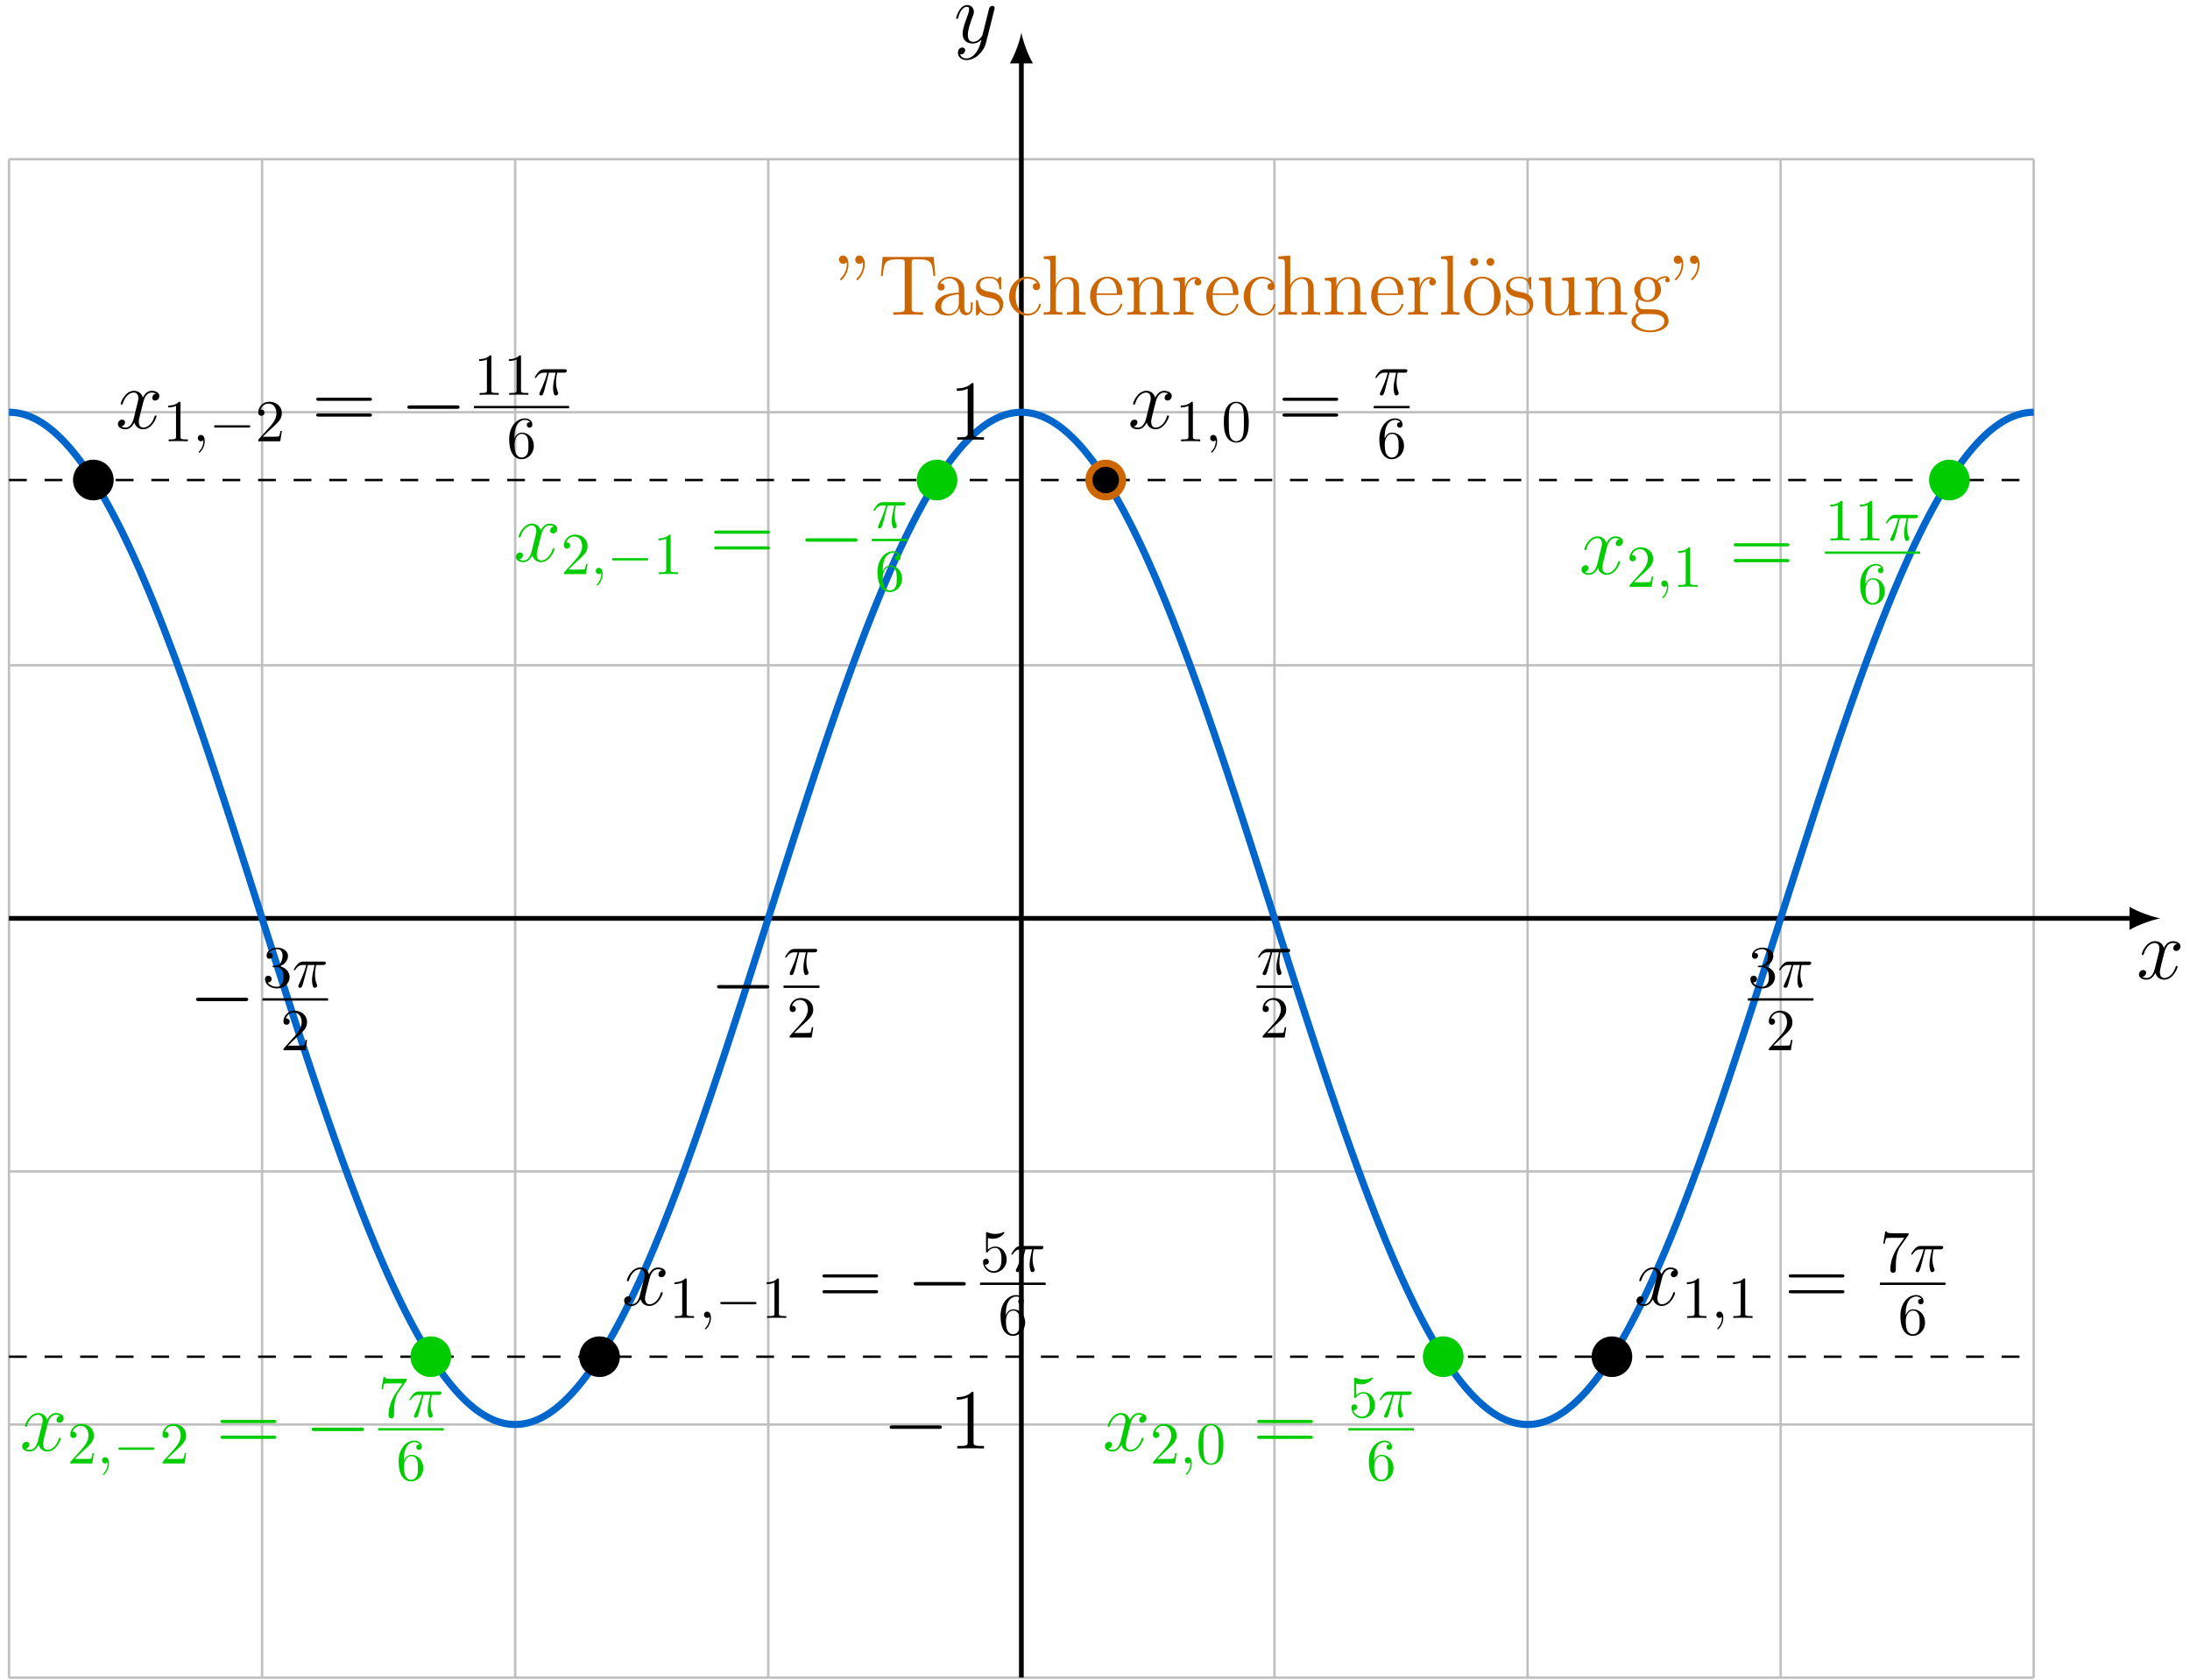 <?xml version="1.0" encoding="UTF-8"?>
<svg xmlns="http://www.w3.org/2000/svg" xmlns:xlink="http://www.w3.org/1999/xlink" width="367.913" height="282.256" viewBox="0 0 367.913 282.256">
<defs>
<g>
<g id="glyph-0-0">
<path d="M 6.797 -5.859 C 6.344 -5.766 6.172 -5.422 6.172 -5.156 C 6.172 -4.812 6.438 -4.688 6.641 -4.688 C 7.078 -4.688 7.375 -5.062 7.375 -5.453 C 7.375 -6.047 6.688 -6.328 6.078 -6.328 C 5.203 -6.328 4.719 -5.469 4.594 -5.188 C 4.266 -6.266 3.375 -6.328 3.109 -6.328 C 1.656 -6.328 0.875 -4.453 0.875 -4.125 C 0.875 -4.078 0.938 -4 1.031 -4 C 1.141 -4 1.172 -4.094 1.203 -4.141 C 1.688 -5.734 2.656 -6.031 3.062 -6.031 C 3.719 -6.031 3.844 -5.438 3.844 -5.094 C 3.844 -4.781 3.766 -4.453 3.578 -3.766 L 3.094 -1.797 C 2.891 -0.938 2.469 -0.141 1.703 -0.141 C 1.641 -0.141 1.281 -0.141 0.969 -0.328 C 1.484 -0.438 1.609 -0.859 1.609 -1.031 C 1.609 -1.312 1.391 -1.484 1.125 -1.484 C 0.781 -1.484 0.406 -1.188 0.406 -0.734 C 0.406 -0.125 1.078 0.141 1.688 0.141 C 2.375 0.141 2.875 -0.406 3.172 -0.984 C 3.406 -0.141 4.109 0.141 4.641 0.141 C 6.109 0.141 6.891 -1.734 6.891 -2.047 C 6.891 -2.125 6.828 -2.188 6.734 -2.188 C 6.609 -2.188 6.594 -2.109 6.562 -2 C 6.172 -0.734 5.328 -0.141 4.688 -0.141 C 4.188 -0.141 3.922 -0.516 3.922 -1.109 C 3.922 -1.422 3.969 -1.656 4.203 -2.594 L 4.703 -4.547 C 4.922 -5.406 5.406 -6.031 6.062 -6.031 C 6.094 -6.031 6.5 -6.031 6.797 -5.859 Z M 6.797 -5.859 "/>
</g>
<g id="glyph-0-1">
<path d="M 3.766 1.609 C 3.391 2.156 2.828 2.641 2.125 2.641 C 1.953 2.641 1.266 2.609 1.047 1.953 C 1.094 1.969 1.156 1.969 1.188 1.969 C 1.625 1.969 1.906 1.594 1.906 1.266 C 1.906 0.938 1.641 0.812 1.422 0.812 C 1.188 0.812 0.688 0.984 0.688 1.688 C 0.688 2.422 1.312 2.922 2.125 2.922 C 3.562 2.922 5 1.609 5.406 0.016 L 6.812 -5.578 C 6.828 -5.656 6.859 -5.734 6.859 -5.828 C 6.859 -6.031 6.688 -6.188 6.469 -6.188 C 6.344 -6.188 6.031 -6.125 5.922 -5.688 L 4.859 -1.484 C 4.797 -1.219 4.797 -1.188 4.672 -1.031 C 4.391 -0.625 3.922 -0.141 3.234 -0.141 C 2.422 -0.141 2.359 -0.938 2.359 -1.312 C 2.359 -2.141 2.734 -3.234 3.125 -4.281 C 3.281 -4.688 3.375 -4.891 3.375 -5.172 C 3.375 -5.781 2.938 -6.328 2.234 -6.328 C 0.922 -6.328 0.391 -4.25 0.391 -4.125 C 0.391 -4.078 0.438 -4 0.547 -4 C 0.672 -4 0.688 -4.062 0.75 -4.266 C 1.094 -5.469 1.641 -6.031 2.188 -6.031 C 2.328 -6.031 2.562 -6.031 2.562 -5.562 C 2.562 -5.188 2.406 -4.781 2.188 -4.234 C 1.484 -2.359 1.484 -1.875 1.484 -1.531 C 1.484 -0.172 2.469 0.141 3.188 0.141 C 3.594 0.141 4.109 0.016 4.625 -0.516 L 4.641 -0.5 C 4.422 0.344 4.281 0.906 3.766 1.609 Z M 3.766 1.609 "/>
</g>
<g id="glyph-1-0">
<path d="M 2.641 -3.719 L 3.766 -3.719 C 3.438 -2.25 3.344 -1.812 3.344 -1.141 C 3.344 -1 3.344 -0.734 3.422 -0.391 C 3.531 0.047 3.641 0.109 3.781 0.109 C 3.984 0.109 4.203 -0.062 4.203 -0.266 C 4.203 -0.328 4.203 -0.344 4.141 -0.484 C 3.844 -1.203 3.844 -1.859 3.844 -2.141 C 3.844 -2.656 3.922 -3.203 4.031 -3.719 L 5.156 -3.719 C 5.297 -3.719 5.656 -3.719 5.656 -4.062 C 5.656 -4.297 5.438 -4.297 5.25 -4.297 L 1.906 -4.297 C 1.688 -4.297 1.312 -4.297 0.875 -3.828 C 0.531 -3.438 0.266 -2.984 0.266 -2.938 C 0.266 -2.922 0.266 -2.828 0.391 -2.828 C 0.469 -2.828 0.484 -2.875 0.547 -2.953 C 1.031 -3.719 1.609 -3.719 1.812 -3.719 L 2.375 -3.719 C 2.062 -2.516 1.531 -1.312 1.109 -0.406 C 1.031 -0.25 1.031 -0.234 1.031 -0.156 C 1.031 0.031 1.188 0.109 1.312 0.109 C 1.609 0.109 1.688 -0.172 1.812 -0.531 C 1.953 -1 1.953 -1.016 2.078 -1.516 Z M 2.641 -3.719 "/>
</g>
<g id="glyph-1-1">
<path d="M 2.031 -0.016 C 2.031 -0.672 1.781 -1.062 1.391 -1.062 C 1.062 -1.062 0.859 -0.812 0.859 -0.531 C 0.859 -0.266 1.062 0 1.391 0 C 1.5 0 1.641 -0.047 1.734 -0.125 C 1.766 -0.156 1.781 -0.156 1.781 -0.156 C 1.797 -0.156 1.797 -0.156 1.797 -0.016 C 1.797 0.734 1.453 1.328 1.125 1.656 C 1.016 1.766 1.016 1.781 1.016 1.812 C 1.016 1.891 1.062 1.922 1.109 1.922 C 1.219 1.922 2.031 1.156 2.031 -0.016 Z M 2.031 -0.016 "/>
</g>
<g id="glyph-2-0">
<path d="M 1.266 -0.766 L 2.328 -1.797 C 3.875 -3.172 4.469 -3.703 4.469 -4.703 C 4.469 -5.844 3.578 -6.641 2.359 -6.641 C 1.234 -6.641 0.5 -5.719 0.5 -4.828 C 0.5 -4.281 1 -4.281 1.031 -4.281 C 1.203 -4.281 1.547 -4.391 1.547 -4.812 C 1.547 -5.062 1.359 -5.328 1.016 -5.328 C 0.938 -5.328 0.922 -5.328 0.891 -5.312 C 1.109 -5.969 1.656 -6.328 2.234 -6.328 C 3.141 -6.328 3.562 -5.516 3.562 -4.703 C 3.562 -3.906 3.078 -3.125 2.516 -2.5 L 0.609 -0.375 C 0.5 -0.266 0.5 -0.234 0.5 0 L 4.203 0 L 4.469 -1.734 L 4.234 -1.734 C 4.172 -1.438 4.109 -1 4 -0.844 C 3.938 -0.766 3.281 -0.766 3.062 -0.766 Z M 1.266 -0.766 "/>
</g>
<g id="glyph-2-1">
<path d="M 2.891 -3.516 C 3.703 -3.781 4.281 -4.469 4.281 -5.266 C 4.281 -6.078 3.406 -6.641 2.453 -6.641 C 1.453 -6.641 0.688 -6.047 0.688 -5.281 C 0.688 -4.953 0.906 -4.766 1.203 -4.766 C 1.5 -4.766 1.703 -4.984 1.703 -5.281 C 1.703 -5.766 1.234 -5.766 1.094 -5.766 C 1.391 -6.266 2.047 -6.391 2.406 -6.391 C 2.828 -6.391 3.375 -6.172 3.375 -5.281 C 3.375 -5.156 3.344 -4.578 3.094 -4.141 C 2.797 -3.656 2.453 -3.625 2.203 -3.625 C 2.125 -3.609 1.891 -3.594 1.812 -3.594 C 1.734 -3.578 1.672 -3.562 1.672 -3.469 C 1.672 -3.359 1.734 -3.359 1.906 -3.359 L 2.344 -3.359 C 3.156 -3.359 3.531 -2.688 3.531 -1.703 C 3.531 -0.344 2.844 -0.062 2.406 -0.062 C 1.969 -0.062 1.219 -0.234 0.875 -0.812 C 1.219 -0.766 1.531 -0.984 1.531 -1.359 C 1.531 -1.719 1.266 -1.922 0.984 -1.922 C 0.734 -1.922 0.422 -1.781 0.422 -1.344 C 0.422 -0.438 1.344 0.219 2.438 0.219 C 3.656 0.219 4.562 -0.688 4.562 -1.703 C 4.562 -2.516 3.922 -3.297 2.891 -3.516 Z M 2.891 -3.516 "/>
</g>
<g id="glyph-2-2">
<path d="M 2.938 -6.375 C 2.938 -6.625 2.938 -6.641 2.703 -6.641 C 2.078 -6 1.203 -6 0.891 -6 L 0.891 -5.688 C 1.094 -5.688 1.672 -5.688 2.188 -5.953 L 2.188 -0.781 C 2.188 -0.422 2.156 -0.312 1.266 -0.312 L 0.953 -0.312 L 0.953 0 C 1.297 -0.031 2.156 -0.031 2.562 -0.031 C 2.953 -0.031 3.828 -0.031 4.172 0 L 4.172 -0.312 L 3.859 -0.312 C 2.953 -0.312 2.938 -0.422 2.938 -0.781 Z M 2.938 -6.375 "/>
</g>
<g id="glyph-2-3">
<path d="M 4.578 -3.188 C 4.578 -3.984 4.531 -4.781 4.188 -5.516 C 3.734 -6.484 2.906 -6.641 2.5 -6.641 C 1.891 -6.641 1.172 -6.375 0.75 -5.453 C 0.438 -4.766 0.391 -3.984 0.391 -3.188 C 0.391 -2.438 0.422 -1.547 0.844 -0.781 C 1.266 0.016 2 0.219 2.484 0.219 C 3.016 0.219 3.781 0.016 4.219 -0.938 C 4.531 -1.625 4.578 -2.406 4.578 -3.188 Z M 2.484 0 C 2.094 0 1.5 -0.25 1.328 -1.203 C 1.219 -1.797 1.219 -2.719 1.219 -3.312 C 1.219 -3.953 1.219 -4.609 1.297 -5.141 C 1.484 -6.328 2.234 -6.422 2.484 -6.422 C 2.812 -6.422 3.469 -6.234 3.656 -5.25 C 3.766 -4.688 3.766 -3.938 3.766 -3.312 C 3.766 -2.562 3.766 -1.891 3.656 -1.25 C 3.5 -0.297 2.938 0 2.484 0 Z M 2.484 0 "/>
</g>
<g id="glyph-2-4">
<path d="M 1.312 -3.266 L 1.312 -3.516 C 1.312 -6.031 2.547 -6.391 3.062 -6.391 C 3.297 -6.391 3.719 -6.328 3.938 -5.984 C 3.781 -5.984 3.391 -5.984 3.391 -5.547 C 3.391 -5.234 3.625 -5.078 3.844 -5.078 C 4 -5.078 4.312 -5.172 4.312 -5.562 C 4.312 -6.156 3.875 -6.641 3.047 -6.641 C 1.766 -6.641 0.422 -5.359 0.422 -3.156 C 0.422 -0.484 1.578 0.219 2.5 0.219 C 3.609 0.219 4.562 -0.719 4.562 -2.031 C 4.562 -3.297 3.672 -4.25 2.562 -4.25 C 1.891 -4.25 1.516 -3.75 1.312 -3.266 Z M 2.5 -0.062 C 1.875 -0.062 1.578 -0.656 1.516 -0.812 C 1.328 -1.281 1.328 -2.078 1.328 -2.25 C 1.328 -3.031 1.656 -4.031 2.547 -4.031 C 2.719 -4.031 3.172 -4.031 3.484 -3.406 C 3.656 -3.047 3.656 -2.531 3.656 -2.047 C 3.656 -1.562 3.656 -1.062 3.484 -0.703 C 3.188 -0.109 2.734 -0.062 2.5 -0.062 Z M 2.5 -0.062 "/>
</g>
<g id="glyph-2-5">
<path d="M 4.469 -2 C 4.469 -3.188 3.656 -4.188 2.578 -4.188 C 2.109 -4.188 1.672 -4.031 1.312 -3.672 L 1.312 -5.625 C 1.516 -5.562 1.844 -5.5 2.156 -5.5 C 3.391 -5.5 4.094 -6.406 4.094 -6.531 C 4.094 -6.594 4.062 -6.641 3.984 -6.641 C 3.984 -6.641 3.953 -6.641 3.906 -6.609 C 3.703 -6.516 3.219 -6.312 2.547 -6.312 C 2.156 -6.312 1.688 -6.391 1.219 -6.594 C 1.141 -6.625 1.125 -6.625 1.109 -6.625 C 1 -6.625 1 -6.547 1 -6.391 L 1 -3.438 C 1 -3.266 1 -3.188 1.141 -3.188 C 1.219 -3.188 1.234 -3.203 1.281 -3.266 C 1.391 -3.422 1.75 -3.969 2.562 -3.969 C 3.078 -3.969 3.328 -3.516 3.406 -3.328 C 3.562 -2.953 3.594 -2.578 3.594 -2.078 C 3.594 -1.719 3.594 -1.125 3.344 -0.703 C 3.109 -0.312 2.734 -0.062 2.281 -0.062 C 1.562 -0.062 0.984 -0.594 0.812 -1.172 C 0.844 -1.172 0.875 -1.156 0.984 -1.156 C 1.312 -1.156 1.484 -1.406 1.484 -1.641 C 1.484 -1.891 1.312 -2.141 0.984 -2.141 C 0.844 -2.141 0.5 -2.062 0.5 -1.609 C 0.5 -0.75 1.188 0.219 2.297 0.219 C 3.453 0.219 4.469 -0.734 4.469 -2 Z M 4.469 -2 "/>
</g>
<g id="glyph-2-6">
<path d="M 4.75 -6.078 C 4.828 -6.188 4.828 -6.203 4.828 -6.422 L 2.406 -6.422 C 1.203 -6.422 1.172 -6.547 1.141 -6.734 L 0.891 -6.734 L 0.562 -4.688 L 0.812 -4.688 C 0.844 -4.844 0.922 -5.469 1.062 -5.594 C 1.125 -5.656 1.906 -5.656 2.031 -5.656 L 4.094 -5.656 C 3.984 -5.5 3.203 -4.406 2.984 -4.078 C 2.078 -2.734 1.75 -1.344 1.75 -0.328 C 1.75 -0.234 1.75 0.219 2.219 0.219 C 2.672 0.219 2.672 -0.234 2.672 -0.328 L 2.672 -0.844 C 2.672 -1.391 2.703 -1.938 2.781 -2.469 C 2.828 -2.703 2.953 -3.562 3.406 -4.172 Z M 4.75 -6.078 "/>
</g>
<g id="glyph-3-0">
<path d="M 9.453 -3.297 C 9.703 -3.297 9.953 -3.297 9.953 -3.578 C 9.953 -3.875 9.703 -3.875 9.453 -3.875 L 1.688 -3.875 C 1.453 -3.875 1.188 -3.875 1.188 -3.578 C 1.188 -3.297 1.453 -3.297 1.688 -3.297 Z M 9.453 -3.297 "/>
</g>
<g id="glyph-4-0">
<path d="M 4.125 -9.188 C 4.125 -9.531 4.125 -9.531 3.844 -9.531 C 3.5 -9.156 2.781 -8.625 1.312 -8.625 L 1.312 -8.203 C 1.641 -8.203 2.359 -8.203 3.141 -8.578 L 3.141 -1.109 C 3.141 -0.594 3.094 -0.422 1.844 -0.422 L 1.391 -0.422 L 1.391 0 C 1.781 -0.031 3.172 -0.031 3.641 -0.031 C 4.109 -0.031 5.5 -0.031 5.875 0 L 5.875 -0.422 L 5.438 -0.422 C 4.172 -0.422 4.125 -0.594 4.125 -1.109 Z M 4.125 -9.188 "/>
</g>
<g id="glyph-4-1">
<path d="M 9.688 -4.641 C 9.891 -4.641 10.141 -4.641 10.141 -4.906 C 10.141 -5.172 9.891 -5.172 9.688 -5.172 L 1.234 -5.172 C 1.031 -5.172 0.781 -5.172 0.781 -4.922 C 0.781 -4.641 1.016 -4.641 1.234 -4.641 Z M 9.688 -1.984 C 9.891 -1.984 10.141 -1.984 10.141 -2.234 C 10.141 -2.516 9.891 -2.516 9.688 -2.516 L 1.234 -2.516 C 1.031 -2.516 0.781 -2.516 0.781 -2.25 C 0.781 -1.984 1.016 -1.984 1.234 -1.984 Z M 9.688 -1.984 "/>
</g>
<g id="glyph-4-2">
<path d="M 1.75 -8.844 C 1.766 -8.75 1.781 -8.672 1.781 -8.484 C 1.781 -8.297 1.781 -7.125 0.781 -6.141 C 0.656 -6.016 0.656 -5.984 0.656 -5.938 C 0.656 -5.859 0.734 -5.797 0.797 -5.797 C 0.938 -5.797 2.062 -6.859 2.062 -8.484 C 2.062 -9.375 1.734 -9.953 1.156 -9.953 C 0.75 -9.953 0.469 -9.641 0.469 -9.266 C 0.469 -8.875 0.75 -8.562 1.172 -8.562 C 1.562 -8.562 1.75 -8.828 1.75 -8.844 Z M 4.469 -8.844 C 4.484 -8.75 4.5 -8.672 4.5 -8.484 C 4.5 -8.297 4.5 -7.125 3.516 -6.141 C 3.391 -6.016 3.391 -5.984 3.391 -5.938 C 3.391 -5.859 3.453 -5.797 3.531 -5.797 C 3.656 -5.797 4.797 -6.859 4.797 -8.484 C 4.797 -9.375 4.453 -9.953 3.891 -9.953 C 3.469 -9.953 3.203 -9.641 3.203 -9.266 C 3.203 -8.875 3.469 -8.562 3.906 -8.562 C 4.281 -8.562 4.469 -8.828 4.469 -8.844 Z M 4.469 -8.844 "/>
</g>
<g id="glyph-4-3">
<path d="M 9.359 -9.719 L 0.766 -9.719 L 0.5 -6.531 L 0.812 -6.531 C 1.016 -8.797 1.141 -9.312 3.406 -9.312 C 3.672 -9.312 4.078 -9.312 4.188 -9.281 C 4.469 -9.234 4.484 -9.062 4.484 -8.734 L 4.484 -1.109 C 4.484 -0.609 4.484 -0.422 3.078 -0.422 L 2.562 -0.422 L 2.562 0 C 3.031 -0.031 4.5 -0.031 5.062 -0.031 C 5.625 -0.031 7.109 -0.031 7.578 0 L 7.578 -0.422 L 7.062 -0.422 C 5.656 -0.422 5.656 -0.609 5.656 -1.109 L 5.656 -8.734 C 5.656 -9.094 5.688 -9.219 5.906 -9.281 C 6.031 -9.312 6.438 -9.312 6.719 -9.312 C 8.984 -9.312 9.109 -8.797 9.312 -6.531 L 9.625 -6.531 Z M 9.359 -9.719 "/>
</g>
<g id="glyph-4-4">
<path d="M 5.531 -3.828 C 5.531 -4.609 5.531 -5.172 4.906 -5.734 C 4.406 -6.203 3.766 -6.391 3.125 -6.391 C 1.953 -6.391 1.047 -5.625 1.047 -4.688 C 1.047 -4.281 1.312 -4.078 1.656 -4.078 C 2 -4.078 2.234 -4.312 2.234 -4.656 C 2.234 -5.25 1.719 -5.25 1.5 -5.25 C 1.844 -5.859 2.531 -6.109 3.094 -6.109 C 3.766 -6.109 4.609 -5.562 4.609 -4.281 L 4.609 -3.703 C 1.719 -3.656 0.625 -2.453 0.625 -1.344 C 0.625 -0.219 1.953 0.141 2.828 0.141 C 3.766 0.141 4.422 -0.438 4.688 -1.125 C 4.75 -0.438 5.188 0.078 5.812 0.078 C 6.109 0.078 6.938 -0.125 6.938 -1.281 L 6.938 -2.078 L 6.625 -2.078 L 6.625 -1.281 C 6.625 -0.453 6.281 -0.344 6.078 -0.344 C 5.531 -0.344 5.531 -1.109 5.531 -1.312 Z M 4.609 -2.016 C 4.609 -0.609 3.562 -0.141 2.938 -0.141 C 2.234 -0.141 1.656 -0.656 1.656 -1.344 C 1.656 -3.234 4.094 -3.406 4.609 -3.438 Z M 4.609 -2.016 "/>
</g>
<g id="glyph-4-5">
<path d="M 4.703 -6.062 C 4.703 -6.328 4.703 -6.391 4.562 -6.391 C 4.453 -6.391 4.172 -6.078 4.078 -5.953 C 3.625 -6.312 3.188 -6.391 2.719 -6.391 C 0.984 -6.391 0.469 -5.453 0.469 -4.656 C 0.469 -4.5 0.469 -4 1.016 -3.5 C 1.484 -3.094 1.969 -3 2.625 -2.875 C 3.406 -2.719 3.594 -2.672 3.953 -2.375 C 4.219 -2.172 4.406 -1.844 4.406 -1.453 C 4.406 -0.828 4.047 -0.141 2.781 -0.141 C 1.844 -0.141 1.141 -0.688 0.828 -2.125 C 0.781 -2.375 0.781 -2.391 0.766 -2.406 C 0.734 -2.469 0.672 -2.469 0.625 -2.469 C 0.469 -2.469 0.469 -2.391 0.469 -2.141 L 0.469 -0.188 C 0.469 0.078 0.469 0.141 0.609 0.141 C 0.688 0.141 0.703 0.125 0.953 -0.172 C 1.016 -0.266 1.016 -0.297 1.234 -0.531 C 1.781 0.141 2.547 0.141 2.797 0.141 C 4.297 0.141 5.047 -0.688 5.047 -1.828 C 5.047 -2.594 4.578 -3.062 4.453 -3.188 C 3.938 -3.625 3.547 -3.719 2.594 -3.891 C 2.172 -3.969 1.125 -4.172 1.125 -5.031 C 1.125 -5.484 1.422 -6.141 2.719 -6.141 C 4.281 -6.141 4.359 -4.812 4.391 -4.359 C 4.406 -4.25 4.5 -4.25 4.547 -4.25 C 4.703 -4.25 4.703 -4.312 4.703 -4.578 Z M 4.703 -6.062 "/>
</g>
<g id="glyph-4-6">
<path d="M 5.188 -5.312 C 5.016 -5.312 4.484 -5.312 4.484 -4.719 C 4.484 -4.375 4.734 -4.125 5.078 -4.125 C 5.406 -4.125 5.688 -4.328 5.688 -4.75 C 5.688 -5.703 4.672 -6.391 3.516 -6.391 C 1.844 -6.391 0.5 -4.906 0.5 -3.094 C 0.5 -1.266 1.875 0.141 3.5 0.141 C 5.391 0.141 5.828 -1.578 5.828 -1.703 C 5.828 -1.844 5.719 -1.844 5.688 -1.844 C 5.547 -1.844 5.531 -1.797 5.5 -1.625 C 5.172 -0.609 4.406 -0.172 3.625 -0.172 C 2.75 -0.172 1.594 -0.938 1.594 -3.109 C 1.594 -5.5 2.812 -6.078 3.531 -6.078 C 4.078 -6.078 4.859 -5.859 5.188 -5.312 Z M 5.188 -5.312 "/>
</g>
<g id="glyph-4-7">
<path d="M 6.391 -3.484 C 6.391 -4.812 6.391 -5.219 6.047 -5.688 C 5.641 -6.234 4.969 -6.328 4.469 -6.328 C 3.234 -6.328 2.672 -5.391 2.469 -4.953 L 2.453 -4.953 L 2.453 -9.953 L 0.453 -9.797 L 0.453 -9.375 C 1.438 -9.375 1.547 -9.281 1.547 -8.578 L 1.547 -1.062 C 1.547 -0.422 1.391 -0.422 0.453 -0.422 L 0.453 0 C 0.828 -0.031 1.609 -0.031 2.016 -0.031 C 2.422 -0.031 3.203 -0.031 3.578 0 L 3.578 -0.422 C 2.656 -0.422 2.484 -0.422 2.484 -1.062 L 2.484 -3.734 C 2.484 -5.234 3.469 -6.031 4.359 -6.031 C 5.25 -6.031 5.453 -5.312 5.453 -4.438 L 5.453 -1.062 C 5.453 -0.422 5.297 -0.422 4.359 -0.422 L 4.359 0 C 4.734 -0.031 5.516 -0.031 5.906 -0.031 C 6.328 -0.031 7.094 -0.031 7.469 0 L 7.469 -0.422 C 6.75 -0.422 6.391 -0.422 6.391 -0.844 Z M 6.391 -3.484 "/>
</g>
<g id="glyph-4-8">
<path d="M 5.5 -3.328 C 5.812 -3.328 5.844 -3.328 5.844 -3.594 C 5.844 -5.047 5.062 -6.391 3.328 -6.391 C 1.688 -6.391 0.438 -4.922 0.438 -3.141 C 0.438 -1.25 1.891 0.141 3.484 0.141 C 5.188 0.141 5.844 -1.406 5.844 -1.703 C 5.844 -1.797 5.766 -1.844 5.688 -1.844 C 5.562 -1.844 5.531 -1.781 5.516 -1.703 C 5.141 -0.5 4.172 -0.172 3.578 -0.172 C 2.969 -0.172 1.516 -0.578 1.516 -3.062 L 1.516 -3.328 Z M 1.531 -3.594 C 1.656 -5.859 2.906 -6.109 3.312 -6.109 C 4.844 -6.109 4.938 -4.094 4.953 -3.594 Z M 1.531 -3.594 "/>
</g>
<g id="glyph-4-9">
<path d="M 6.391 -3.484 C 6.391 -4.812 6.391 -5.219 6.047 -5.688 C 5.641 -6.234 4.969 -6.328 4.469 -6.328 C 3.078 -6.328 2.531 -5.141 2.422 -4.844 L 2.406 -4.844 L 2.406 -6.328 L 0.453 -6.172 L 0.453 -5.75 C 1.438 -5.75 1.547 -5.656 1.547 -4.953 L 1.547 -1.062 C 1.547 -0.422 1.391 -0.422 0.453 -0.422 L 0.453 0 C 0.828 -0.031 1.609 -0.031 2.016 -0.031 C 2.422 -0.031 3.203 -0.031 3.578 0 L 3.578 -0.422 C 2.656 -0.422 2.484 -0.422 2.484 -1.062 L 2.484 -3.734 C 2.484 -5.234 3.469 -6.031 4.359 -6.031 C 5.25 -6.031 5.453 -5.312 5.453 -4.438 L 5.453 -1.062 C 5.453 -0.422 5.297 -0.422 4.359 -0.422 L 4.359 0 C 4.734 -0.031 5.516 -0.031 5.906 -0.031 C 6.328 -0.031 7.094 -0.031 7.469 0 L 7.469 -0.422 C 6.75 -0.422 6.391 -0.422 6.391 -0.844 Z M 6.391 -3.484 "/>
</g>
<g id="glyph-4-10">
<path d="M 2.391 -3.344 C 2.391 -4.734 2.969 -6.031 4.078 -6.031 C 4.188 -6.031 4.219 -6.031 4.281 -6.031 C 4.156 -5.969 3.938 -5.875 3.938 -5.5 C 3.938 -5.078 4.266 -4.922 4.484 -4.922 C 4.781 -4.922 5.062 -5.109 5.062 -5.5 C 5.062 -5.922 4.672 -6.328 4.062 -6.328 C 2.844 -6.328 2.422 -5 2.344 -4.734 L 2.328 -4.734 L 2.328 -6.328 L 0.406 -6.172 L 0.406 -5.75 C 1.375 -5.75 1.484 -5.656 1.484 -4.953 L 1.484 -1.062 C 1.484 -0.422 1.328 -0.422 0.406 -0.422 L 0.406 0 C 0.797 -0.031 1.594 -0.031 2.016 -0.031 C 2.406 -0.031 3.422 -0.031 3.766 0 L 3.766 -0.422 L 3.469 -0.422 C 2.422 -0.422 2.391 -0.578 2.391 -1.094 Z M 2.391 -3.344 "/>
</g>
<g id="glyph-4-11">
<path d="M 2.469 -9.953 L 0.469 -9.797 L 0.469 -9.375 C 1.453 -9.375 1.562 -9.281 1.562 -8.578 L 1.562 -1.062 C 1.562 -0.422 1.406 -0.422 0.469 -0.422 L 0.469 0 C 0.875 -0.031 1.578 -0.031 2.016 -0.031 C 2.438 -0.031 3.156 -0.031 3.562 0 L 3.562 -0.422 C 2.641 -0.422 2.469 -0.422 2.469 -1.062 Z M 2.469 -9.953 "/>
</g>
<g id="glyph-4-12">
<path d="M 2.812 -8.875 C 2.812 -9.234 2.516 -9.531 2.156 -9.531 C 1.812 -9.531 1.484 -9.281 1.484 -8.875 C 1.484 -8.484 1.812 -8.219 2.156 -8.219 C 2.516 -8.219 2.812 -8.516 2.812 -8.875 Z M 5.516 -8.875 C 5.516 -9.281 5.203 -9.531 4.859 -9.531 C 4.5 -9.531 4.203 -9.234 4.203 -8.875 C 4.203 -8.516 4.5 -8.219 4.859 -8.219 C 5.203 -8.219 5.516 -8.484 5.516 -8.875 Z M 5.516 -8.875 "/>
</g>
<g id="glyph-4-13">
<path d="M 6.578 -3.062 C 6.578 -4.922 5.172 -6.391 3.516 -6.391 C 1.797 -6.391 0.438 -4.875 0.438 -3.062 C 0.438 -1.234 1.859 0.141 3.5 0.141 C 5.188 0.141 6.578 -1.266 6.578 -3.062 Z M 3.516 -0.172 C 2.984 -0.172 2.344 -0.406 1.922 -1.109 C 1.531 -1.75 1.516 -2.594 1.516 -3.203 C 1.516 -3.75 1.516 -4.625 1.969 -5.266 C 2.359 -5.875 3 -6.109 3.5 -6.109 C 4.062 -6.109 4.656 -5.859 5.047 -5.297 C 5.5 -4.641 5.5 -3.734 5.5 -3.203 C 5.5 -2.703 5.5 -1.812 5.125 -1.141 C 4.719 -0.438 4.062 -0.172 3.516 -0.172 Z M 3.516 -0.172 "/>
</g>
<g id="glyph-4-14">
<path d="M 4.359 -6.172 L 4.359 -5.75 C 5.328 -5.75 5.453 -5.656 5.453 -4.953 L 5.453 -2.375 C 5.453 -1.156 4.812 -0.141 3.734 -0.141 C 2.547 -0.141 2.484 -0.812 2.484 -1.578 L 2.484 -6.328 L 0.453 -6.172 L 0.453 -5.75 C 1.547 -5.75 1.547 -5.703 1.547 -4.438 L 1.547 -2.281 C 1.547 -1.391 1.547 -0.875 1.984 -0.406 C 2.328 -0.031 2.906 0.141 3.641 0.141 C 3.891 0.141 4.344 0.141 4.828 -0.266 C 5.25 -0.609 5.484 -1.141 5.484 -1.141 L 5.484 0.141 L 7.469 0 L 7.469 -0.422 C 6.5 -0.422 6.391 -0.516 6.391 -1.219 L 6.391 -6.328 Z M 4.359 -6.172 "/>
</g>
<g id="glyph-4-15">
<path d="M 1.703 -2.594 C 2.375 -2.156 2.953 -2.156 3.109 -2.156 C 4.406 -2.156 5.359 -3.125 5.359 -4.234 C 5.359 -4.625 5.25 -5.156 4.797 -5.625 C 5.344 -6.203 6.031 -6.203 6.094 -6.203 C 6.156 -6.203 6.219 -6.203 6.281 -6.172 C 6.141 -6.109 6.062 -5.969 6.062 -5.812 C 6.062 -5.609 6.203 -5.438 6.438 -5.438 C 6.562 -5.438 6.812 -5.516 6.812 -5.828 C 6.812 -6.078 6.609 -6.484 6.109 -6.484 C 5.359 -6.484 4.812 -6.031 4.609 -5.812 C 4.172 -6.141 3.672 -6.328 3.125 -6.328 C 1.844 -6.328 0.875 -5.344 0.875 -4.25 C 0.875 -3.422 1.375 -2.891 1.516 -2.766 C 1.344 -2.547 1.094 -2.141 1.094 -1.578 C 1.094 -0.75 1.594 -0.391 1.703 -0.312 C 1.047 -0.125 0.391 0.391 0.391 1.141 C 0.391 2.125 1.734 2.938 3.5 2.938 C 5.203 2.938 6.625 2.188 6.625 1.109 C 6.625 0.75 6.531 -0.094 5.672 -0.547 C 4.938 -0.922 4.219 -0.922 2.984 -0.922 C 2.109 -0.922 2.016 -0.922 1.75 -1.188 C 1.609 -1.328 1.484 -1.609 1.484 -1.906 C 1.484 -2.156 1.562 -2.391 1.703 -2.594 Z M 3.125 -2.453 C 1.859 -2.453 1.859 -3.906 1.859 -4.234 C 1.859 -4.484 1.859 -5.078 2.109 -5.469 C 2.375 -5.875 2.812 -6.031 3.109 -6.031 C 4.375 -6.031 4.375 -4.578 4.375 -4.25 C 4.375 -3.984 4.375 -3.406 4.125 -3.016 C 3.859 -2.594 3.422 -2.453 3.125 -2.453 Z M 3.516 2.641 C 2.141 2.641 1.094 1.938 1.094 1.125 C 1.094 1 1.125 0.438 1.656 0.078 C 1.984 -0.125 2.109 -0.125 3.109 -0.125 C 4.297 -0.125 5.922 -0.125 5.922 1.125 C 5.922 1.969 4.828 2.641 3.516 2.641 Z M 3.516 2.641 "/>
</g>
<g id="glyph-5-0">
<path d="M 6.562 -2.297 C 6.734 -2.297 6.922 -2.297 6.922 -2.5 C 6.922 -2.688 6.734 -2.688 6.562 -2.688 L 1.172 -2.688 C 1 -2.688 0.828 -2.688 0.828 -2.5 C 0.828 -2.297 1 -2.297 1.172 -2.297 Z M 6.562 -2.297 "/>
</g>
</g>
<clipPath id="clip-0">
<path clip-rule="nonzero" d="M 1 26 L 342 26 L 342 282.258 L 1 282.258 Z M 1 26 "/>
</clipPath>
<clipPath id="clip-1">
<path clip-rule="nonzero" d="M 171 9 L 172 9 L 172 282.258 L 171 282.258 Z M 171 9 "/>
</clipPath>
</defs>
<g clip-path="url(#clip-0)">
<path fill="none" stroke-width="0.399" stroke-linecap="butt" stroke-linejoin="miter" stroke="rgb(75%, 75%, 75%)" stroke-opacity="1" stroke-miterlimit="10" d="M -170.079 -127.561 L 170.081 -127.561 M -170.079 -85.042 L 170.081 -85.042 M -170.079 -42.518 L 170.081 -42.518 M -170.079 0.001 L 170.081 0.001 M -170.079 42.521 L 170.081 42.521 M -170.079 85.04 L 170.081 85.04 M -170.079 127.544 L 170.081 127.544 M -170.079 -127.561 L -170.079 127.56 M -127.56 -127.561 L -127.56 127.56 M -85.04 -127.561 L -85.04 127.56 M -42.521 -127.561 L -42.521 127.56 M -0.001 -127.561 L -0.001 127.56 M 42.518 -127.561 L 42.518 127.56 M 85.042 -127.561 L 85.042 127.56 M 127.561 -127.561 L 127.561 127.56 M 170.065 -127.561 L 170.065 127.56 " transform="matrix(1, 0, 0, -1, 171.587, 154.298)"/>
</g>
<path fill="none" stroke-width="0.797" stroke-linecap="butt" stroke-linejoin="miter" stroke="rgb(0%, 0%, 0%)" stroke-opacity="1" stroke-miterlimit="10" d="M -170.079 0.001 L 186.679 0.001 " transform="matrix(1, 0, 0, -1, 171.587, 154.298)"/>
<path fill-rule="nonzero" fill="rgb(0%, 0%, 0%)" fill-opacity="1" d="M 362.93 154.297 C 361.547 154.039 359.301 153.262 357.746 152.355 L 357.746 156.242 C 359.301 155.336 361.547 154.559 362.93 154.297 "/>
<g fill="rgb(0%, 0%, 0%)" fill-opacity="1">
<use xlink:href="#glyph-0-0" x="358.934" y="164.46"/>
</g>
<g clip-path="url(#clip-1)">
<path fill="none" stroke-width="0.797" stroke-linecap="butt" stroke-linejoin="miter" stroke="rgb(0%, 0%, 0%)" stroke-opacity="1" stroke-miterlimit="10" d="M -0.001 -127.561 L -0.001 144.157 " transform="matrix(1, 0, 0, -1, 171.587, 154.298)"/>
</g>
<path fill-rule="nonzero" fill="rgb(0%, 0%, 0%)" fill-opacity="1" d="M 171.586 5.477 C 171.328 6.859 170.551 9.105 169.645 10.656 L 173.531 10.656 C 172.625 9.105 171.848 6.859 171.586 5.477 "/>
<g fill="rgb(0%, 0%, 0%)" fill-opacity="1">
<use xlink:href="#glyph-0-1" x="160.238" y="7.173"/>
</g>
<path fill="none" stroke-width="0.399" stroke-linecap="butt" stroke-linejoin="miter" stroke="rgb(0%, 0%, 0%)" stroke-opacity="1" stroke-dasharray="2.989 2.989" stroke-miterlimit="10" d="M -170.079 73.646 L 170.081 73.646 " transform="matrix(1, 0, 0, -1, 171.587, 154.298)"/>
<path fill="none" stroke-width="0.399" stroke-linecap="butt" stroke-linejoin="miter" stroke="rgb(0%, 0%, 0%)" stroke-opacity="1" stroke-dasharray="2.989 2.989" stroke-miterlimit="10" d="M -170.079 -73.647 L 170.081 -73.647 " transform="matrix(1, 0, 0, -1, 171.587, 154.298)"/>
<path fill="none" stroke-width="1.196" stroke-linecap="butt" stroke-linejoin="miter" stroke="rgb(0%, 40.015%, 79.999%)" stroke-opacity="1" stroke-miterlimit="10" d="M -170.079 85.04 C -170.079 85.04 -169.587 85.025 -169.399 85.009 C -169.208 84.993 -168.907 84.962 -168.716 84.931 C -168.528 84.9 -168.224 84.837 -168.036 84.794 C -167.845 84.747 -167.544 84.665 -167.353 84.607 C -167.165 84.548 -166.86 84.439 -166.673 84.364 C -166.482 84.29 -166.181 84.157 -165.989 84.068 C -165.802 83.978 -165.497 83.825 -165.31 83.72 C -165.118 83.618 -164.817 83.435 -164.626 83.318 C -164.439 83.196 -164.134 82.997 -163.946 82.864 C -163.755 82.728 -163.454 82.501 -163.263 82.353 C -163.075 82.208 -162.771 81.958 -162.583 81.798 C -162.392 81.634 -162.091 81.361 -161.899 81.181 C -161.712 81.005 -161.407 80.712 -161.22 80.521 C -161.028 80.329 -160.728 80.013 -160.536 79.806 C -160.349 79.603 -160.044 79.259 -159.857 79.04 C -159.665 78.821 -159.364 78.462 -159.173 78.228 C -158.985 77.993 -158.681 77.611 -158.493 77.361 C -158.302 77.114 -158.001 76.712 -157.81 76.45 C -157.622 76.189 -157.317 75.759 -157.13 75.486 C -156.939 75.212 -156.638 74.763 -156.446 74.478 C -156.259 74.193 -155.954 73.72 -155.767 73.419 C -155.575 73.118 -155.274 72.63 -155.083 72.318 C -154.896 72.005 -154.591 71.493 -154.403 71.165 C -154.212 70.841 -153.911 70.31 -153.72 69.974 C -153.532 69.634 -153.228 69.083 -153.04 68.736 C -152.849 68.384 -152.544 67.814 -152.357 67.45 C -152.169 67.087 -151.864 66.501 -151.677 66.126 C -151.485 65.751 -151.185 65.142 -150.993 64.759 C -150.806 64.372 -150.501 63.747 -150.314 63.349 C -150.122 62.954 -149.821 62.31 -149.63 61.9 C -149.442 61.493 -149.138 60.829 -148.95 60.411 C -148.759 59.993 -148.454 59.318 -148.267 58.888 C -148.079 58.458 -147.774 57.763 -147.587 57.321 C -147.396 56.884 -147.091 56.173 -146.903 55.728 C -146.716 55.278 -146.411 54.548 -146.22 54.087 C -146.032 53.63 -145.728 52.888 -145.54 52.419 C -145.353 51.954 -145.048 51.193 -144.857 50.716 C -144.669 50.239 -144.364 49.466 -144.177 48.982 C -143.989 48.497 -143.685 47.712 -143.497 47.216 C -143.306 46.724 -143.001 45.923 -142.814 45.419 C -142.626 44.919 -142.321 44.107 -142.13 43.599 C -141.942 43.087 -141.638 42.263 -141.45 41.743 C -141.263 41.228 -140.958 40.388 -140.767 39.864 C -140.579 39.337 -140.274 38.493 -140.087 37.962 C -139.896 37.431 -139.595 36.571 -139.403 36.036 C -139.216 35.497 -138.911 34.626 -138.724 34.083 C -138.532 33.536 -138.232 32.657 -138.04 32.107 C -137.853 31.56 -137.548 30.673 -137.36 30.114 C -137.173 29.56 -136.868 28.665 -136.677 28.107 C -136.489 27.544 -136.185 26.642 -135.997 26.075 C -135.806 25.509 -135.505 24.599 -135.314 24.028 C -135.126 23.458 -134.821 22.54 -134.634 21.966 C -134.442 21.392 -134.142 20.466 -133.95 19.892 C -133.763 19.314 -133.458 18.384 -133.271 17.802 C -133.079 17.224 -132.778 16.286 -132.587 15.704 C -132.399 15.118 -132.095 14.181 -131.907 13.595 C -131.716 13.009 -131.415 12.064 -131.224 11.478 C -131.036 10.888 -130.732 9.939 -130.544 9.349 C -130.353 8.759 -130.052 7.81 -129.86 7.22 C -129.673 6.626 -129.368 5.677 -129.181 5.083 C -128.989 4.489 -128.689 3.536 -128.497 2.943 C -128.31 2.349 -128.005 1.4 -127.817 0.806 C -127.626 0.212 -127.325 -0.741 -127.134 -1.335 C -126.946 -1.929 -126.642 -2.882 -126.454 -3.475 C -126.263 -4.069 -125.962 -5.022 -125.771 -5.616 C -125.583 -6.206 -125.278 -7.159 -125.091 -7.749 C -124.9 -8.343 -124.599 -9.292 -124.407 -9.882 C -124.22 -10.472 -123.915 -11.413 -123.728 -12.003 C -123.536 -12.593 -123.235 -13.534 -123.044 -14.12 C -122.857 -14.706 -122.552 -15.643 -122.364 -16.225 C -122.173 -16.811 -121.872 -17.745 -121.681 -18.323 C -121.493 -18.905 -121.189 -19.831 -121.001 -20.409 C -120.81 -20.983 -120.509 -21.905 -120.317 -22.479 C -120.13 -23.054 -119.825 -23.972 -119.638 -24.538 C -119.446 -25.108 -119.146 -26.018 -118.954 -26.581 C -118.767 -27.147 -118.462 -28.046 -118.275 -28.604 C -118.083 -29.167 -117.778 -30.061 -117.591 -30.616 C -117.403 -31.171 -117.099 -32.054 -116.911 -32.6 C -116.72 -33.151 -116.419 -34.026 -116.228 -34.569 C -116.04 -35.112 -115.735 -35.975 -115.548 -36.514 C -115.357 -37.05 -115.056 -37.909 -114.864 -38.436 C -114.677 -38.968 -114.372 -39.811 -114.185 -40.335 C -113.993 -40.858 -113.689 -41.69 -113.501 -42.206 C -113.314 -42.722 -113.009 -43.546 -112.821 -44.054 C -112.63 -44.561 -112.325 -45.37 -112.138 -45.87 C -111.95 -46.37 -111.646 -47.167 -111.454 -47.659 C -111.267 -48.151 -110.962 -48.932 -110.775 -49.417 C -110.587 -49.901 -110.282 -50.671 -110.091 -51.147 C -109.903 -51.62 -109.599 -52.374 -109.411 -52.839 C -109.22 -53.304 -108.919 -54.042 -108.732 -54.499 C -108.54 -54.956 -108.235 -55.679 -108.048 -56.124 C -107.86 -56.573 -107.556 -57.28 -107.364 -57.718 C -107.177 -58.151 -106.872 -58.847 -106.685 -59.272 C -106.497 -59.698 -106.192 -60.37 -106.001 -60.788 C -105.814 -61.202 -105.509 -61.862 -105.321 -62.264 C -105.13 -62.671 -104.829 -63.311 -104.638 -63.702 C -104.45 -64.097 -104.146 -64.722 -103.958 -65.104 C -103.767 -65.483 -103.466 -66.085 -103.275 -66.456 C -103.087 -66.827 -102.782 -67.417 -102.595 -67.776 C -102.407 -68.136 -102.103 -68.698 -101.911 -69.046 C -101.724 -69.393 -101.419 -69.94 -101.232 -70.272 C -101.04 -70.608 -100.739 -71.136 -100.548 -71.456 C -100.36 -71.78 -100.056 -72.284 -99.868 -72.597 C -99.677 -72.905 -99.376 -73.393 -99.185 -73.69 C -98.997 -73.987 -98.692 -74.448 -98.505 -74.733 C -98.314 -75.014 -98.013 -75.464 -97.821 -75.733 C -97.634 -76.003 -97.329 -76.425 -97.142 -76.679 C -96.95 -76.936 -96.65 -77.339 -96.458 -77.581 C -96.271 -77.827 -95.966 -78.206 -95.778 -78.432 C -95.587 -78.663 -95.286 -79.018 -95.095 -79.237 C -94.907 -79.452 -94.603 -79.788 -94.415 -79.991 C -94.224 -80.19 -93.923 -80.503 -93.732 -80.69 C -93.544 -80.878 -93.239 -81.171 -93.052 -81.343 C -92.86 -81.514 -92.56 -81.78 -92.368 -81.936 C -92.181 -82.097 -91.876 -82.343 -91.689 -82.487 C -91.497 -82.632 -91.196 -82.85 -91.005 -82.979 C -90.817 -83.108 -90.513 -83.307 -90.325 -83.421 C -90.134 -83.538 -89.833 -83.71 -89.642 -83.811 C -89.454 -83.913 -89.15 -84.061 -88.962 -84.147 C -88.771 -84.233 -88.47 -84.358 -88.278 -84.432 C -88.091 -84.503 -87.786 -84.6 -87.599 -84.655 C -87.407 -84.714 -87.107 -84.792 -86.915 -84.835 C -86.728 -84.874 -86.423 -84.929 -86.235 -84.952 C -86.044 -84.979 -85.743 -85.011 -85.552 -85.022 C -85.364 -85.034 -85.06 -85.038 -84.872 -85.034 C -84.681 -85.03 -84.38 -85.014 -84.189 -84.995 C -84.001 -84.975 -83.696 -84.932 -83.509 -84.901 C -83.317 -84.866 -83.013 -84.8 -82.825 -84.753 C -82.638 -84.702 -82.333 -84.616 -82.146 -84.55 C -81.954 -84.487 -81.653 -84.374 -81.462 -84.296 C -81.275 -84.218 -80.97 -84.081 -80.778 -83.987 C -80.591 -83.893 -80.29 -83.733 -80.099 -83.624 C -79.911 -83.514 -79.607 -83.331 -79.419 -83.21 C -79.228 -83.089 -78.923 -82.878 -78.735 -82.741 C -78.548 -82.604 -78.243 -82.374 -78.056 -82.222 C -77.864 -82.069 -77.56 -81.811 -77.372 -81.647 C -77.185 -81.479 -76.88 -81.202 -76.689 -81.022 C -76.501 -80.843 -76.196 -80.542 -76.009 -80.347 C -75.821 -80.155 -75.517 -79.827 -75.325 -79.62 C -75.138 -79.413 -74.833 -79.069 -74.646 -78.847 C -74.454 -78.624 -74.153 -78.253 -73.966 -78.014 C -73.775 -77.78 -73.47 -77.389 -73.282 -77.139 C -73.091 -76.889 -72.79 -76.475 -72.599 -76.214 C -72.411 -75.948 -72.107 -75.514 -71.919 -75.241 C -71.732 -74.964 -71.427 -74.507 -71.235 -74.218 C -71.048 -73.929 -70.743 -73.452 -70.556 -73.147 C -70.364 -72.847 -70.064 -72.354 -69.872 -72.038 C -69.685 -71.722 -69.38 -71.202 -69.192 -70.874 C -69.001 -70.546 -68.7 -70.011 -68.509 -69.671 C -68.321 -69.331 -68.017 -68.772 -67.829 -68.417 C -67.638 -68.065 -67.337 -67.491 -67.146 -67.124 C -66.958 -66.761 -66.653 -66.167 -66.466 -65.788 C -66.275 -65.413 -65.974 -64.8 -65.782 -64.409 C -65.595 -64.022 -65.29 -63.389 -65.103 -62.991 C -64.911 -62.593 -64.61 -61.944 -64.419 -61.534 C -64.232 -61.128 -63.927 -60.46 -63.739 -60.038 C -63.548 -59.62 -63.247 -58.932 -63.056 -58.503 C -62.868 -58.069 -62.564 -57.37 -62.376 -56.929 C -62.185 -56.487 -61.884 -55.772 -61.692 -55.319 C -61.505 -54.87 -61.2 -54.139 -61.013 -53.679 C -60.821 -53.218 -60.521 -52.468 -60.329 -51.999 C -60.142 -51.526 -59.837 -50.768 -59.65 -50.288 C -59.458 -49.807 -59.157 -49.034 -58.966 -48.546 C -58.778 -48.057 -58.474 -47.268 -58.286 -46.772 C -58.095 -46.276 -57.794 -45.475 -57.603 -44.972 C -57.415 -44.468 -57.11 -43.651 -56.923 -43.139 C -56.732 -42.628 -56.431 -41.8 -56.239 -41.28 C -56.052 -40.761 -55.747 -39.921 -55.56 -39.393 C -55.368 -38.866 -55.067 -38.018 -54.876 -37.483 C -54.689 -36.952 -54.384 -36.089 -54.196 -35.55 C -54.005 -35.011 -53.704 -34.139 -53.513 -33.593 C -53.325 -33.046 -53.021 -32.167 -52.833 -31.616 C -52.642 -31.065 -52.337 -30.175 -52.15 -29.616 C -51.962 -29.061 -51.657 -28.163 -51.47 -27.6 C -51.278 -27.038 -50.978 -26.132 -50.786 -25.565 C -50.599 -24.999 -50.294 -24.089 -50.107 -23.518 C -49.915 -22.944 -49.614 -22.026 -49.423 -21.452 C -49.235 -20.874 -48.931 -19.952 -48.743 -19.374 C -48.552 -18.792 -48.247 -17.862 -48.06 -17.28 C -47.872 -16.698 -47.567 -15.764 -47.38 -15.179 C -47.189 -14.597 -46.884 -13.655 -46.696 -13.069 C -46.509 -12.479 -46.204 -11.538 -46.013 -10.948 C -45.825 -10.358 -45.525 -9.409 -45.333 -8.819 C -45.146 -8.229 -44.841 -7.28 -44.653 -6.686 C -44.462 -6.097 -44.157 -5.143 -43.97 -4.55 C -43.782 -3.956 -43.478 -3.003 -43.29 -2.409 C -43.099 -1.815 -42.794 -0.866 -42.607 -0.272 C -42.419 0.321 -42.114 1.275 -41.923 1.868 C -41.735 2.462 -41.431 3.415 -41.243 4.009 C -41.056 4.603 -40.751 5.556 -40.56 6.146 C -40.372 6.739 -40.067 7.689 -39.88 8.278 C -39.689 8.872 -39.388 9.821 -39.196 10.411 C -39.009 10.997 -38.704 11.943 -38.517 12.528 C -38.325 13.118 -38.025 14.06 -37.833 14.642 C -37.646 15.228 -37.341 16.165 -37.153 16.747 C -36.966 17.329 -36.661 18.263 -36.47 18.841 C -36.282 19.419 -35.978 20.349 -35.79 20.923 C -35.599 21.501 -35.298 22.423 -35.107 22.993 C -34.919 23.568 -34.614 24.482 -34.427 25.048 C -34.235 25.618 -33.935 26.525 -33.743 27.087 C -33.556 27.65 -33.251 28.548 -33.064 29.107 C -32.872 29.665 -32.571 30.556 -32.38 31.11 C -32.192 31.661 -31.888 32.544 -31.7 33.095 C -31.509 33.642 -31.208 34.513 -31.017 35.052 C -30.829 35.595 -30.524 36.458 -30.337 36.993 C -30.146 37.528 -29.845 38.38 -29.653 38.911 C -29.466 39.439 -29.161 40.282 -28.974 40.802 C -28.782 41.325 -28.482 42.157 -28.29 42.669 C -28.103 43.185 -27.798 44.001 -27.61 44.505 C -27.419 45.013 -27.118 45.821 -26.927 46.321 C -26.739 46.818 -26.435 47.607 -26.247 48.099 C -26.056 48.587 -25.755 49.368 -25.564 49.849 C -25.376 50.329 -25.071 51.095 -24.884 51.568 C -24.692 52.04 -24.392 52.79 -24.2 53.255 C -24.013 53.716 -23.708 54.454 -23.521 54.907 C -23.329 55.361 -23.028 56.079 -22.837 56.525 C -22.649 56.97 -22.345 57.673 -22.157 58.107 C -21.966 58.54 -21.665 59.228 -21.474 59.65 C -21.286 60.075 -20.982 60.747 -20.794 61.161 C -20.603 61.571 -20.302 62.224 -20.11 62.626 C -19.923 63.028 -19.618 63.665 -19.431 64.056 C -19.239 64.446 -18.939 65.064 -18.747 65.443 C -18.56 65.821 -18.255 66.423 -18.067 66.79 C -17.876 67.157 -17.571 67.739 -17.384 68.095 C -17.196 68.45 -16.892 69.013 -16.704 69.357 C -16.513 69.7 -16.212 70.243 -16.021 70.571 C -15.833 70.903 -15.528 71.423 -15.341 71.743 C -15.149 72.064 -14.849 72.568 -14.657 72.872 C -14.47 73.181 -14.165 73.657 -13.978 73.95 C -13.786 74.243 -13.482 74.708 -13.294 74.986 C -13.107 75.267 -12.802 75.704 -12.614 75.97 C -12.423 76.236 -12.118 76.653 -11.931 76.907 C -11.743 77.161 -11.439 77.56 -11.247 77.798 C -11.06 78.036 -10.755 78.411 -10.567 78.638 C -10.38 78.864 -10.075 79.216 -9.888 79.431 C -9.696 79.642 -9.392 79.97 -9.204 80.169 C -9.017 80.364 -8.712 80.673 -8.524 80.857 C -8.333 81.04 -8.028 81.321 -7.841 81.493 C -7.653 81.661 -7.349 81.927 -7.157 82.079 C -6.97 82.236 -6.665 82.474 -6.478 82.614 C -6.29 82.755 -5.985 82.966 -5.794 83.095 C -5.607 83.22 -5.302 83.411 -5.114 83.525 C -4.923 83.638 -4.622 83.802 -4.431 83.9 C -4.243 83.997 -3.939 84.142 -3.751 84.224 C -3.56 84.306 -3.259 84.423 -3.067 84.489 C -2.88 84.556 -2.575 84.653 -2.388 84.708 C -2.2 84.759 -1.896 84.829 -1.704 84.868 C -1.517 84.903 -1.212 84.954 -1.024 84.974 C -0.833 84.997 -0.532 85.021 -0.341 85.028 C -0.153 85.036 0.151 85.036 0.339 85.028 C 0.526 85.025 0.831 85.001 1.022 84.978 C 1.21 84.954 1.515 84.903 1.702 84.868 C 1.893 84.829 2.194 84.759 2.382 84.708 C 2.573 84.657 2.878 84.56 3.065 84.493 C 3.257 84.423 3.558 84.306 3.749 84.224 C 3.936 84.142 4.241 83.997 4.429 83.9 C 4.616 83.802 4.921 83.638 5.112 83.525 C 5.3 83.415 5.604 83.224 5.792 83.095 C 5.983 82.97 6.284 82.755 6.476 82.618 C 6.663 82.478 6.968 82.239 7.155 82.083 C 7.347 81.931 7.647 81.665 7.839 81.497 C 8.026 81.325 8.331 81.044 8.518 80.861 C 8.71 80.677 9.011 80.368 9.202 80.173 C 9.39 79.974 9.694 79.646 9.882 79.435 C 10.073 79.22 10.374 78.868 10.565 78.642 C 10.753 78.415 11.058 78.044 11.245 77.802 C 11.436 77.564 11.737 77.169 11.929 76.915 C 12.116 76.661 12.421 76.243 12.608 75.978 C 12.8 75.708 13.101 75.271 13.292 74.993 C 13.479 74.712 13.784 74.251 13.972 73.954 C 14.163 73.661 14.464 73.185 14.655 72.88 C 14.843 72.571 15.147 72.068 15.335 71.751 C 15.526 71.431 15.827 70.911 16.018 70.579 C 16.206 70.247 16.511 69.704 16.698 69.361 C 16.89 69.017 17.19 68.458 17.382 68.103 C 17.569 67.747 17.874 67.165 18.061 66.798 C 18.253 66.431 18.554 65.829 18.745 65.45 C 18.933 65.071 19.237 64.454 19.425 64.064 C 19.616 63.673 19.917 63.036 20.108 62.634 C 20.296 62.232 20.601 61.579 20.788 61.169 C 20.979 60.755 21.28 60.083 21.472 59.657 C 21.659 59.236 21.964 58.548 22.151 58.114 C 22.343 57.681 22.643 56.978 22.835 56.532 C 23.022 56.091 23.327 55.368 23.515 54.915 C 23.706 54.462 24.011 53.728 24.198 53.263 C 24.386 52.798 24.69 52.048 24.878 51.575 C 25.069 51.103 25.37 50.341 25.561 49.857 C 25.749 49.376 26.054 48.595 26.241 48.107 C 26.433 47.618 26.733 46.825 26.925 46.329 C 27.112 45.829 27.417 45.021 27.604 44.517 C 27.796 44.009 28.101 43.193 28.288 42.677 C 28.476 42.165 28.78 41.333 28.968 40.81 C 29.159 40.29 29.464 39.45 29.651 38.919 C 29.839 38.392 30.143 37.54 30.335 37.005 C 30.522 36.47 30.827 35.607 31.015 35.064 C 31.202 34.525 31.507 33.65 31.694 33.103 C 31.886 32.556 32.19 31.673 32.378 31.118 C 32.565 30.568 32.87 29.677 33.058 29.118 C 33.249 28.56 33.554 27.661 33.741 27.095 C 33.929 26.532 34.233 25.626 34.425 25.06 C 34.612 24.489 34.917 23.575 35.104 23.001 C 35.292 22.431 35.597 21.513 35.788 20.935 C 35.975 20.36 36.28 19.431 36.468 18.853 C 36.659 18.275 36.96 17.341 37.151 16.759 C 37.339 16.177 37.643 15.239 37.831 14.653 C 38.022 14.068 38.323 13.126 38.515 12.54 C 38.702 11.954 39.007 11.009 39.194 10.419 C 39.382 9.829 39.686 8.88 39.878 8.29 C 40.065 7.7 40.37 6.751 40.558 6.157 C 40.749 5.564 41.05 4.614 41.241 4.021 C 41.429 3.427 41.733 2.474 41.921 1.88 C 42.112 1.286 42.413 0.333 42.604 -0.261 C 42.792 -0.854 43.097 -1.807 43.284 -2.401 C 43.475 -2.995 43.776 -3.948 43.968 -4.542 C 44.155 -5.136 44.46 -6.085 44.647 -6.679 C 44.839 -7.268 45.14 -8.218 45.331 -8.811 C 45.518 -9.401 45.823 -10.347 46.011 -10.936 C 46.202 -11.526 46.503 -12.468 46.694 -13.057 C 46.882 -13.643 47.186 -14.585 47.374 -15.167 C 47.565 -15.753 47.866 -16.69 48.058 -17.272 C 48.245 -17.854 48.55 -18.784 48.737 -19.362 C 48.929 -19.94 49.229 -20.866 49.421 -21.44 C 49.608 -22.015 49.913 -22.936 50.1 -23.507 C 50.292 -24.077 50.593 -24.991 50.784 -25.557 C 50.972 -26.124 51.276 -27.03 51.464 -27.593 C 51.655 -28.155 51.956 -29.05 52.147 -29.608 C 52.335 -30.163 52.64 -31.054 52.827 -31.604 C 53.018 -32.155 53.319 -33.038 53.511 -33.585 C 53.698 -34.128 54.003 -34.999 54.19 -35.542 C 54.382 -36.081 54.683 -36.94 54.874 -37.475 C 55.061 -38.007 55.366 -38.854 55.554 -39.382 C 55.745 -39.909 56.046 -40.753 56.237 -41.272 C 56.425 -41.792 56.729 -42.616 56.917 -43.128 C 57.108 -43.639 57.409 -44.456 57.6 -44.96 C 57.788 -45.464 58.093 -46.268 58.28 -46.764 C 58.472 -47.261 58.776 -48.05 58.964 -48.538 C 59.151 -49.026 59.456 -49.8 59.643 -50.28 C 59.835 -50.757 60.136 -51.518 60.327 -51.991 C 60.515 -52.46 60.819 -53.21 61.007 -53.671 C 61.198 -54.132 61.499 -54.862 61.69 -55.315 C 61.878 -55.764 62.183 -56.479 62.37 -56.921 C 62.561 -57.362 62.866 -58.061 63.054 -58.495 C 63.241 -58.925 63.546 -59.608 63.733 -60.03 C 63.925 -60.452 64.229 -61.116 64.417 -61.526 C 64.604 -61.936 64.909 -62.589 65.1 -62.987 C 65.288 -63.386 65.593 -64.018 65.78 -64.405 C 65.968 -64.792 66.272 -65.405 66.46 -65.784 C 66.651 -66.159 66.956 -66.753 67.143 -67.12 C 67.331 -67.483 67.636 -68.057 67.823 -68.413 C 68.015 -68.764 68.319 -69.323 68.507 -69.663 C 68.694 -70.003 68.999 -70.538 69.19 -70.866 C 69.378 -71.194 69.683 -71.714 69.87 -72.03 C 70.058 -72.347 70.362 -72.839 70.554 -73.143 C 70.741 -73.444 71.046 -73.925 71.233 -74.214 C 71.425 -74.503 71.725 -74.956 71.917 -75.233 C 72.104 -75.511 72.409 -75.944 72.597 -76.21 C 72.788 -76.472 73.089 -76.886 73.28 -77.136 C 73.468 -77.386 73.772 -77.776 73.96 -78.011 C 74.147 -78.249 74.452 -78.62 74.643 -78.843 C 74.831 -79.065 75.136 -79.409 75.323 -79.616 C 75.515 -79.823 75.815 -80.151 76.007 -80.347 C 76.194 -80.542 76.499 -80.839 76.686 -81.022 C 76.878 -81.202 77.179 -81.475 77.37 -81.643 C 77.558 -81.807 77.862 -82.065 78.05 -82.218 C 78.241 -82.37 78.542 -82.6 78.733 -82.737 C 78.921 -82.874 79.225 -83.085 79.413 -83.21 C 79.604 -83.331 79.905 -83.514 80.097 -83.62 C 80.284 -83.729 80.589 -83.893 80.776 -83.987 C 80.968 -84.077 81.268 -84.214 81.46 -84.292 C 81.647 -84.37 81.952 -84.487 82.14 -84.55 C 82.331 -84.612 82.632 -84.702 82.823 -84.753 C 83.011 -84.8 83.315 -84.866 83.503 -84.897 C 83.694 -84.932 83.995 -84.975 84.186 -84.995 C 84.374 -85.014 84.679 -85.03 84.866 -85.034 C 85.058 -85.038 85.358 -85.034 85.55 -85.022 C 85.737 -85.011 86.042 -84.979 86.229 -84.952 C 86.421 -84.929 86.722 -84.878 86.913 -84.835 C 87.1 -84.796 87.405 -84.714 87.593 -84.659 C 87.784 -84.6 88.085 -84.503 88.276 -84.432 C 88.464 -84.362 88.768 -84.233 88.956 -84.147 C 89.147 -84.061 89.448 -83.913 89.64 -83.811 C 89.827 -83.714 90.132 -83.538 90.319 -83.425 C 90.511 -83.307 90.811 -83.112 91.003 -82.983 C 91.19 -82.854 91.495 -82.636 91.683 -82.491 C 91.874 -82.347 92.175 -82.1 92.366 -81.94 C 92.554 -81.78 92.858 -81.518 93.046 -81.347 C 93.237 -81.171 93.542 -80.882 93.729 -80.694 C 93.917 -80.507 94.222 -80.194 94.409 -79.995 C 94.6 -79.792 94.901 -79.456 95.093 -79.241 C 95.28 -79.022 95.585 -78.667 95.772 -78.436 C 95.964 -78.21 96.265 -77.831 96.456 -77.589 C 96.643 -77.343 96.948 -76.94 97.136 -76.682 C 97.327 -76.429 97.632 -76.007 97.819 -75.737 C 98.007 -75.468 98.311 -75.022 98.499 -74.737 C 98.69 -74.452 98.995 -73.991 99.183 -73.694 C 99.37 -73.397 99.675 -72.909 99.866 -72.6 C 100.054 -72.292 100.358 -71.784 100.546 -71.464 C 100.733 -71.139 101.038 -70.616 101.229 -70.28 C 101.417 -69.944 101.722 -69.397 101.909 -69.054 C 102.097 -68.706 102.401 -68.139 102.589 -67.78 C 102.78 -67.421 103.085 -66.835 103.272 -66.464 C 103.46 -66.093 103.765 -65.491 103.956 -65.112 C 104.143 -64.729 104.448 -64.104 104.636 -63.71 C 104.823 -63.315 105.128 -62.679 105.319 -62.272 C 105.507 -61.866 105.811 -61.21 105.999 -60.796 C 106.19 -60.378 106.491 -59.702 106.683 -59.276 C 106.87 -58.85 107.175 -58.159 107.362 -57.725 C 107.554 -57.288 107.854 -56.581 108.046 -56.132 C 108.233 -55.686 108.538 -54.964 108.725 -54.511 C 108.913 -54.054 109.218 -53.311 109.409 -52.847 C 109.597 -52.382 109.901 -51.628 110.089 -51.155 C 110.28 -50.679 110.581 -49.909 110.772 -49.425 C 110.96 -48.94 111.265 -48.159 111.452 -47.667 C 111.643 -47.175 111.944 -46.378 112.136 -45.878 C 112.323 -45.378 112.628 -44.569 112.815 -44.061 C 113.007 -43.554 113.308 -42.733 113.499 -42.218 C 113.686 -41.702 113.991 -40.866 114.179 -40.343 C 114.37 -39.819 114.671 -38.975 114.862 -38.448 C 115.05 -37.917 115.354 -37.061 115.542 -36.522 C 115.733 -35.987 116.034 -35.124 116.225 -34.581 C 116.413 -34.038 116.718 -33.159 116.905 -32.612 C 117.097 -32.061 117.397 -31.179 117.589 -30.624 C 117.776 -30.069 118.081 -29.175 118.268 -28.616 C 118.46 -28.057 118.761 -27.155 118.952 -26.593 C 119.14 -26.026 119.444 -25.116 119.632 -24.55 C 119.823 -23.979 120.124 -23.065 120.315 -22.491 C 120.503 -21.917 120.808 -20.995 120.995 -20.421 C 121.186 -19.843 121.487 -18.913 121.679 -18.335 C 121.866 -17.753 122.171 -16.823 122.358 -16.237 C 122.55 -15.655 122.85 -14.718 123.042 -14.128 C 123.229 -13.542 123.534 -12.604 123.722 -12.014 C 123.913 -11.425 124.214 -10.479 124.405 -9.889 C 124.593 -9.3 124.897 -8.354 125.085 -7.761 C 125.276 -7.171 125.577 -6.218 125.768 -5.624 C 125.956 -5.034 126.261 -4.081 126.448 -3.487 C 126.64 -2.893 126.94 -1.94 127.132 -1.347 C 127.319 -0.753 127.624 0.2 127.811 0.794 C 128.003 1.388 128.308 2.337 128.495 2.931 C 128.683 3.525 128.987 4.478 129.175 5.071 C 129.366 5.665 129.667 6.618 129.858 7.208 C 130.046 7.802 130.351 8.747 130.538 9.337 C 130.729 9.931 131.03 10.876 131.222 11.466 C 131.409 12.052 131.714 12.997 131.901 13.583 C 132.093 14.169 132.397 15.107 132.585 15.693 C 132.772 16.275 133.077 17.212 133.265 17.794 C 133.456 18.372 133.761 19.302 133.948 19.88 C 134.136 20.458 134.44 21.38 134.632 21.954 C 134.819 22.528 135.124 23.446 135.311 24.017 C 135.499 24.587 135.804 25.497 135.995 26.064 C 136.183 26.63 136.487 27.532 136.675 28.095 C 136.866 28.657 137.167 29.552 137.354 30.107 C 137.546 30.661 137.851 31.548 138.038 32.099 C 138.226 32.65 138.53 33.528 138.722 34.071 C 138.909 34.614 139.214 35.486 139.401 36.025 C 139.589 36.56 139.893 37.419 140.085 37.95 C 140.272 38.482 140.577 39.329 140.765 39.857 C 140.956 40.38 141.257 41.216 141.448 41.736 C 141.636 42.255 141.94 43.079 142.128 43.587 C 142.319 44.099 142.62 44.907 142.811 45.411 C 142.999 45.915 143.304 46.712 143.491 47.208 C 143.679 47.7 143.983 48.489 144.175 48.974 C 144.362 49.462 144.667 50.232 144.854 50.708 C 145.046 51.185 145.347 51.943 145.538 52.411 C 145.726 52.88 146.03 53.622 146.218 54.079 C 146.409 54.536 146.71 55.267 146.901 55.716 C 147.089 56.165 147.393 56.876 147.581 57.318 C 147.772 57.755 148.073 58.45 148.265 58.88 C 148.452 59.31 148.757 59.989 148.944 60.407 C 149.136 60.825 149.436 61.486 149.628 61.892 C 149.815 62.302 150.12 62.946 150.308 63.345 C 150.499 63.739 150.8 64.364 150.991 64.751 C 151.179 65.134 151.483 65.747 151.671 66.118 C 151.862 66.493 152.163 67.083 152.354 67.443 C 152.542 67.806 152.847 68.38 153.034 68.728 C 153.226 69.079 153.526 69.63 153.718 69.966 C 153.905 70.302 154.21 70.837 154.397 71.161 C 154.589 71.486 154.89 71.997 155.081 72.31 C 155.268 72.622 155.573 73.114 155.761 73.415 C 155.952 73.712 156.253 74.185 156.444 74.474 C 156.632 74.759 156.936 75.208 157.124 75.482 C 157.315 75.755 157.616 76.185 157.808 76.446 C 157.995 76.708 158.3 77.111 158.487 77.357 C 158.679 77.603 158.983 77.989 159.171 78.224 C 159.358 78.454 159.663 78.818 159.851 79.036 C 160.042 79.255 160.343 79.599 160.534 79.802 C 160.722 80.009 161.026 80.325 161.214 80.517 C 161.405 80.708 161.706 81.005 161.897 81.181 C 162.085 81.357 162.39 81.63 162.577 81.794 C 162.768 81.954 163.073 82.204 163.261 82.353 C 163.448 82.501 163.753 82.728 163.94 82.861 C 164.132 82.993 164.436 83.193 164.624 83.314 C 164.811 83.431 165.116 83.614 165.308 83.72 C 165.495 83.821 165.796 83.974 165.987 84.064 C 166.175 84.153 166.479 84.286 166.667 84.364 C 166.858 84.439 167.163 84.544 167.351 84.603 C 167.538 84.665 167.843 84.747 168.03 84.794 C 168.222 84.837 168.526 84.9 168.714 84.927 C 168.901 84.958 169.206 84.993 169.397 85.009 C 169.585 85.025 170.077 85.04 170.077 85.04 " transform="matrix(1, 0, 0, -1, 171.587, 154.298)"/>
<path fill-rule="nonzero" fill="rgb(0%, 0%, 0%)" fill-opacity="1" stroke-width="1.196" stroke-linecap="butt" stroke-linejoin="miter" stroke="rgb(79.999%, 39.983%, 0%)" stroke-opacity="1" stroke-miterlimit="10" d="M 16.991 73.646 C 16.991 75.204 15.729 76.466 14.175 76.466 C 12.616 76.466 11.354 75.204 11.354 73.646 C 11.354 72.091 12.616 70.829 14.175 70.829 C 15.729 70.829 16.991 72.091 16.991 73.646 Z M 16.991 73.646 " transform="matrix(1, 0, 0, -1, 171.587, 154.298)"/>
<path fill-rule="nonzero" fill="rgb(0%, 0%, 0%)" fill-opacity="1" stroke-width="1.196" stroke-linecap="butt" stroke-linejoin="miter" stroke="rgb(0%, 0%, 0%)" stroke-opacity="1" stroke-miterlimit="10" d="M -153.087 73.646 C -153.087 75.204 -154.349 76.466 -155.907 76.466 C -157.462 76.466 -158.724 75.204 -158.724 73.646 C -158.724 72.091 -157.462 70.829 -155.907 70.829 C -154.349 70.829 -153.087 72.091 -153.087 73.646 Z M -153.087 73.646 " transform="matrix(1, 0, 0, -1, 171.587, 154.298)"/>
<path fill-rule="nonzero" fill="rgb(0%, 0%, 0%)" fill-opacity="1" stroke-width="1.196" stroke-linecap="butt" stroke-linejoin="miter" stroke="rgb(0%, 0%, 0%)" stroke-opacity="1" stroke-miterlimit="10" d="M 102.03 -73.647 C 102.03 -72.093 100.768 -70.831 99.214 -70.831 C 97.659 -70.831 96.397 -72.093 96.397 -73.647 C 96.397 -75.202 97.659 -76.464 99.214 -76.464 C 100.768 -76.464 102.03 -75.202 102.03 -73.647 Z M 102.03 -73.647 " transform="matrix(1, 0, 0, -1, 171.587, 154.298)"/>
<path fill-rule="nonzero" fill="rgb(0%, 0%, 0%)" fill-opacity="1" stroke-width="1.196" stroke-linecap="butt" stroke-linejoin="miter" stroke="rgb(0%, 0%, 0%)" stroke-opacity="1" stroke-miterlimit="10" d="M -68.048 -73.647 C -68.048 -72.093 -69.31 -70.831 -70.868 -70.831 C -72.423 -70.831 -73.685 -72.093 -73.685 -73.647 C -73.685 -75.202 -72.423 -76.464 -70.868 -76.464 C -69.31 -76.464 -68.048 -75.202 -68.048 -73.647 Z M -68.048 -73.647 " transform="matrix(1, 0, 0, -1, 171.587, 154.298)"/>
<path fill-rule="nonzero" fill="rgb(0.014%, 79.999%, 0%)" fill-opacity="1" stroke-width="1.196" stroke-linecap="butt" stroke-linejoin="miter" stroke="rgb(0.014%, 79.999%, 0%)" stroke-opacity="1" stroke-miterlimit="10" d="M 73.686 -73.647 C 73.686 -72.093 72.425 -70.831 70.866 -70.831 C 69.311 -70.831 68.05 -72.093 68.05 -73.647 C 68.05 -75.202 69.311 -76.464 70.866 -76.464 C 72.425 -76.464 73.686 -75.202 73.686 -73.647 Z M 73.686 -73.647 " transform="matrix(1, 0, 0, -1, 171.587, 154.298)"/>
<path fill-rule="nonzero" fill="rgb(0.014%, 79.999%, 0%)" fill-opacity="1" stroke-width="1.196" stroke-linecap="butt" stroke-linejoin="miter" stroke="rgb(0.014%, 79.999%, 0%)" stroke-opacity="1" stroke-miterlimit="10" d="M -96.396 -73.647 C -96.396 -72.093 -97.657 -70.831 -99.212 -70.831 C -100.771 -70.831 -102.032 -72.093 -102.032 -73.647 C -102.032 -75.202 -100.771 -76.464 -99.212 -76.464 C -97.657 -76.464 -96.396 -75.202 -96.396 -73.647 Z M -96.396 -73.647 " transform="matrix(1, 0, 0, -1, 171.587, 154.298)"/>
<path fill-rule="nonzero" fill="rgb(0.014%, 79.999%, 0%)" fill-opacity="1" stroke-width="1.196" stroke-linecap="butt" stroke-linejoin="miter" stroke="rgb(0.014%, 79.999%, 0%)" stroke-opacity="1" stroke-miterlimit="10" d="M -11.357 73.646 C -11.357 75.204 -12.618 76.466 -14.173 76.466 C -15.728 76.466 -16.989 75.204 -16.989 73.646 C -16.989 72.091 -15.728 70.829 -14.173 70.829 C -12.618 70.829 -11.357 72.091 -11.357 73.646 Z M -11.357 73.646 " transform="matrix(1, 0, 0, -1, 171.587, 154.298)"/>
<path fill-rule="nonzero" fill="rgb(0.014%, 79.999%, 0%)" fill-opacity="1" stroke-width="1.196" stroke-linecap="butt" stroke-linejoin="miter" stroke="rgb(0.014%, 79.999%, 0%)" stroke-opacity="1" stroke-miterlimit="10" d="M 158.726 73.646 C 158.726 75.204 157.464 76.466 155.905 76.466 C 154.351 76.466 153.089 75.204 153.089 73.646 C 153.089 72.091 154.351 70.829 155.905 70.829 C 157.464 70.829 158.726 72.091 158.726 73.646 Z M 158.726 73.646 " transform="matrix(1, 0, 0, -1, 171.587, 154.298)"/>
<g fill="rgb(0%, 0%, 0%)" fill-opacity="1">
<use xlink:href="#glyph-1-0" x="211.088" y="163.724"/>
</g>
<path fill="none" stroke-width="0.398" stroke-linecap="butt" stroke-linejoin="miter" stroke="rgb(0%, 0%, 0%)" stroke-opacity="1" stroke-miterlimit="10" d="M 0.002 0.001 L 6.037 0.001 " transform="matrix(1, 0, 0, -1, 211.088, 165.786)"/>
<g fill="rgb(0%, 0%, 0%)" fill-opacity="1">
<use xlink:href="#glyph-2-0" x="211.616" y="174.32"/>
</g>
<g fill="rgb(0%, 0%, 0%)" fill-opacity="1">
<use xlink:href="#glyph-2-1" x="293.637" y="165.855"/>
</g>
<g fill="rgb(0%, 0%, 0%)" fill-opacity="1">
<use xlink:href="#glyph-1-0" x="298.618" y="165.855"/>
</g>
<path fill="none" stroke-width="0.398" stroke-linecap="butt" stroke-linejoin="miter" stroke="rgb(0%, 0%, 0%)" stroke-opacity="1" stroke-miterlimit="10" d="M -0 -0.001 L 11.019 -0.001 " transform="matrix(1, 0, 0, -1, 293.637, 167.917)"/>
<g fill="rgb(0%, 0%, 0%)" fill-opacity="1">
<use xlink:href="#glyph-2-0" x="296.655" y="176.451"/>
</g>
<g fill="rgb(0%, 0%, 0%)" fill-opacity="1">
<use xlink:href="#glyph-3-0" x="119.275" y="169.373"/>
</g>
<g fill="rgb(0%, 0%, 0%)" fill-opacity="1">
<use xlink:href="#glyph-1-0" x="131.628" y="163.724"/>
</g>
<path fill="none" stroke-width="0.398" stroke-linecap="butt" stroke-linejoin="miter" stroke="rgb(0%, 0%, 0%)" stroke-opacity="1" stroke-miterlimit="10" d="M 0.001 0.001 L 6.036 0.001 " transform="matrix(1, 0, 0, -1, 131.628, 165.786)"/>
<g fill="rgb(0%, 0%, 0%)" fill-opacity="1">
<use xlink:href="#glyph-2-0" x="132.156" y="174.32"/>
</g>
<g fill="rgb(0%, 0%, 0%)" fill-opacity="1">
<use xlink:href="#glyph-3-0" x="31.745" y="171.504"/>
</g>
<g fill="rgb(0%, 0%, 0%)" fill-opacity="1">
<use xlink:href="#glyph-2-1" x="44.098" y="165.855"/>
</g>
<g fill="rgb(0%, 0%, 0%)" fill-opacity="1">
<use xlink:href="#glyph-1-0" x="49.08" y="165.855"/>
</g>
<path fill="none" stroke-width="0.398" stroke-linecap="butt" stroke-linejoin="miter" stroke="rgb(0%, 0%, 0%)" stroke-opacity="1" stroke-miterlimit="10" d="M -0 -0.001 L 11.019 -0.001 " transform="matrix(1, 0, 0, -1, 44.098, 167.917)"/>
<g fill="rgb(0%, 0%, 0%)" fill-opacity="1">
<use xlink:href="#glyph-2-0" x="47.116" y="176.451"/>
</g>
<g fill="rgb(0%, 0%, 0%)" fill-opacity="1">
<use xlink:href="#glyph-4-0" x="159.427" y="73.882"/>
</g>
<g fill="rgb(0%, 0%, 0%)" fill-opacity="1">
<use xlink:href="#glyph-3-0" x="148.269" y="243.363"/>
</g>
<g fill="rgb(0%, 0%, 0%)" fill-opacity="1">
<use xlink:href="#glyph-4-0" x="159.427" y="243.363"/>
</g>
<g fill="rgb(0%, 0%, 0%)" fill-opacity="1">
<use xlink:href="#glyph-0-0" x="189.479" y="71.986"/>
</g>
<g fill="rgb(0%, 0%, 0%)" fill-opacity="1">
<use xlink:href="#glyph-2-2" x="197.461" y="74.138"/>
</g>
<g fill="rgb(0%, 0%, 0%)" fill-opacity="1">
<use xlink:href="#glyph-1-1" x="202.443" y="74.138"/>
</g>
<g fill="rgb(0%, 0%, 0%)" fill-opacity="1">
<use xlink:href="#glyph-2-3" x="205.21" y="74.138"/>
</g>
<g fill="rgb(0%, 0%, 0%)" fill-opacity="1">
<use xlink:href="#glyph-4-1" x="214.675" y="71.986"/>
</g>
<g fill="rgb(0%, 0%, 0%)" fill-opacity="1">
<use xlink:href="#glyph-1-0" x="230.781" y="66.337"/>
</g>
<path fill="none" stroke-width="0.398" stroke-linecap="butt" stroke-linejoin="miter" stroke="rgb(0%, 0%, 0%)" stroke-opacity="1" stroke-miterlimit="10" d="M 0 0.001 L 6.035 0.001 " transform="matrix(1, 0, 0, -1, 230.781, 68.399)"/>
<g fill="rgb(0%, 0%, 0%)" fill-opacity="1">
<use xlink:href="#glyph-2-4" x="231.308" y="76.933"/>
</g>
<g fill="rgb(79.999%, 39.983%, 0%)" fill-opacity="1">
<use xlink:href="#glyph-4-2" x="140.476" y="52.884"/>
<use xlink:href="#glyph-4-3" x="147.5" y="52.884"/>
</g>
<g fill="rgb(79.999%, 39.983%, 0%)" fill-opacity="1">
<use xlink:href="#glyph-4-4" x="156.469" y="52.884"/>
<use xlink:href="#glyph-4-5" x="163.493" y="52.884"/>
<use xlink:href="#glyph-4-6" x="169.034" y="52.884"/>
</g>
<g fill="rgb(79.999%, 39.983%, 0%)" fill-opacity="1">
<use xlink:href="#glyph-4-7" x="174.89" y="52.884"/>
<use xlink:href="#glyph-4-8" x="182.694" y="52.884"/>
<use xlink:href="#glyph-4-9" x="188.937" y="52.884"/>
<use xlink:href="#glyph-4-10" x="196.742" y="52.884"/>
<use xlink:href="#glyph-4-8" x="202.205" y="52.884"/>
<use xlink:href="#glyph-4-6" x="208.448" y="52.884"/>
</g>
<g fill="rgb(79.999%, 39.983%, 0%)" fill-opacity="1">
<use xlink:href="#glyph-4-7" x="214.304" y="52.884"/>
<use xlink:href="#glyph-4-9" x="222.109" y="52.884"/>
<use xlink:href="#glyph-4-8" x="229.913" y="52.884"/>
<use xlink:href="#glyph-4-10" x="236.157" y="52.884"/>
<use xlink:href="#glyph-4-11" x="241.62" y="52.884"/>
<use xlink:href="#glyph-4-12" x="245.522" y="52.884"/>
</g>
<g fill="rgb(79.999%, 39.983%, 0%)" fill-opacity="1">
<use xlink:href="#glyph-4-13" x="245.516" y="52.884"/>
<use xlink:href="#glyph-4-5" x="252.54" y="52.884"/>
<use xlink:href="#glyph-4-14" x="258.08" y="52.884"/>
<use xlink:href="#glyph-4-9" x="265.885" y="52.884"/>
<use xlink:href="#glyph-4-15" x="273.689" y="52.884"/>
<use xlink:href="#glyph-4-2" x="280.713" y="52.884"/>
</g>
<g fill="rgb(0%, 0%, 0%)" fill-opacity="1">
<use xlink:href="#glyph-0-0" x="19.401" y="71.986"/>
</g>
<g fill="rgb(0%, 0%, 0%)" fill-opacity="1">
<use xlink:href="#glyph-2-2" x="27.383" y="74.138"/>
</g>
<g fill="rgb(0%, 0%, 0%)" fill-opacity="1">
<use xlink:href="#glyph-1-1" x="32.365" y="74.138"/>
</g>
<g fill="rgb(0%, 0%, 0%)" fill-opacity="1">
<use xlink:href="#glyph-5-0" x="35.132" y="74.138"/>
</g>
<g fill="rgb(0%, 0%, 0%)" fill-opacity="1">
<use xlink:href="#glyph-2-0" x="42.881" y="74.138"/>
</g>
<g fill="rgb(0%, 0%, 0%)" fill-opacity="1">
<use xlink:href="#glyph-4-1" x="52.345" y="71.986"/>
</g>
<g fill="rgb(0%, 0%, 0%)" fill-opacity="1">
<use xlink:href="#glyph-3-0" x="67.256" y="71.986"/>
</g>
<g fill="rgb(0%, 0%, 0%)" fill-opacity="1">
<use xlink:href="#glyph-2-2" x="79.61" y="66.337"/>
<use xlink:href="#glyph-2-2" x="84.591" y="66.337"/>
</g>
<g fill="rgb(0%, 0%, 0%)" fill-opacity="1">
<use xlink:href="#glyph-1-0" x="89.572" y="66.337"/>
</g>
<path fill="none" stroke-width="0.398" stroke-linecap="butt" stroke-linejoin="miter" stroke="rgb(0%, 0%, 0%)" stroke-opacity="1" stroke-miterlimit="10" d="M -0.001 0.001 L 15.999 0.001 " transform="matrix(1, 0, 0, -1, 79.61, 68.399)"/>
<g fill="rgb(0%, 0%, 0%)" fill-opacity="1">
<use xlink:href="#glyph-2-4" x="85.119" y="76.933"/>
</g>
<g fill="rgb(0%, 0%, 0%)" fill-opacity="1">
<use xlink:href="#glyph-0-0" x="104.44" y="219.279"/>
</g>
<g fill="rgb(0%, 0%, 0%)" fill-opacity="1">
<use xlink:href="#glyph-2-2" x="112.423" y="221.431"/>
</g>
<g fill="rgb(0%, 0%, 0%)" fill-opacity="1">
<use xlink:href="#glyph-1-1" x="117.404" y="221.431"/>
</g>
<g fill="rgb(0%, 0%, 0%)" fill-opacity="1">
<use xlink:href="#glyph-5-0" x="120.172" y="221.431"/>
</g>
<g fill="rgb(0%, 0%, 0%)" fill-opacity="1">
<use xlink:href="#glyph-2-2" x="127.92" y="221.431"/>
</g>
<g fill="rgb(0%, 0%, 0%)" fill-opacity="1">
<use xlink:href="#glyph-4-1" x="137.385" y="219.279"/>
</g>
<g fill="rgb(0%, 0%, 0%)" fill-opacity="1">
<use xlink:href="#glyph-3-0" x="152.295" y="219.279"/>
</g>
<g fill="rgb(0%, 0%, 0%)" fill-opacity="1">
<use xlink:href="#glyph-2-5" x="164.649" y="213.63"/>
</g>
<g fill="rgb(0%, 0%, 0%)" fill-opacity="1">
<use xlink:href="#glyph-1-0" x="169.63" y="213.63"/>
</g>
<path fill="none" stroke-width="0.398" stroke-linecap="butt" stroke-linejoin="miter" stroke="rgb(0%, 0%, 0%)" stroke-opacity="1" stroke-miterlimit="10" d="M -0.001 0.001 L 11.019 0.001 " transform="matrix(1, 0, 0, -1, 164.649, 215.692)"/>
<g fill="rgb(0%, 0%, 0%)" fill-opacity="1">
<use xlink:href="#glyph-2-4" x="167.667" y="224.226"/>
</g>
<g fill="rgb(0%, 0%, 0%)" fill-opacity="1">
<use xlink:href="#glyph-0-0" x="274.518" y="219.279"/>
</g>
<g fill="rgb(0%, 0%, 0%)" fill-opacity="1">
<use xlink:href="#glyph-2-2" x="282.501" y="221.431"/>
</g>
<g fill="rgb(0%, 0%, 0%)" fill-opacity="1">
<use xlink:href="#glyph-1-1" x="287.482" y="221.431"/>
</g>
<g fill="rgb(0%, 0%, 0%)" fill-opacity="1">
<use xlink:href="#glyph-2-2" x="290.25" y="221.431"/>
</g>
<g fill="rgb(0%, 0%, 0%)" fill-opacity="1">
<use xlink:href="#glyph-4-1" x="299.714" y="219.279"/>
</g>
<g fill="rgb(0%, 0%, 0%)" fill-opacity="1">
<use xlink:href="#glyph-2-6" x="315.82" y="213.63"/>
</g>
<g fill="rgb(0%, 0%, 0%)" fill-opacity="1">
<use xlink:href="#glyph-1-0" x="320.801" y="213.63"/>
</g>
<path fill="none" stroke-width="0.398" stroke-linecap="butt" stroke-linejoin="miter" stroke="rgb(0%, 0%, 0%)" stroke-opacity="1" stroke-miterlimit="10" d="M 0 0.001 L 11.02 0.001 " transform="matrix(1, 0, 0, -1, 315.82, 215.692)"/>
<g fill="rgb(0%, 0%, 0%)" fill-opacity="1">
<use xlink:href="#glyph-2-4" x="318.838" y="224.226"/>
</g>
<g fill="rgb(0.014%, 79.999%, 0%)" fill-opacity="1">
<use xlink:href="#glyph-0-0" x="265.277" y="96.44"/>
</g>
<g fill="rgb(0.014%, 79.999%, 0%)" fill-opacity="1">
<use xlink:href="#glyph-2-0" x="273.259" y="98.592"/>
</g>
<g fill="rgb(0.014%, 79.999%, 0%)" fill-opacity="1">
<use xlink:href="#glyph-1-1" x="278.24" y="98.592"/>
</g>
<g fill="rgb(0.014%, 79.999%, 0%)" fill-opacity="1">
<use xlink:href="#glyph-2-2" x="281.008" y="98.592"/>
</g>
<g fill="rgb(0.014%, 79.999%, 0%)" fill-opacity="1">
<use xlink:href="#glyph-4-1" x="290.472" y="96.44"/>
</g>
<g fill="rgb(0.014%, 79.999%, 0%)" fill-opacity="1">
<use xlink:href="#glyph-2-2" x="306.578" y="90.791"/>
<use xlink:href="#glyph-2-2" x="311.559" y="90.791"/>
</g>
<g fill="rgb(0.014%, 79.999%, 0%)" fill-opacity="1">
<use xlink:href="#glyph-1-0" x="316.541" y="90.791"/>
</g>
<path fill="none" stroke-width="0.398" stroke-linecap="butt" stroke-linejoin="miter" stroke="rgb(0.014%, 79.999%, 0%)" stroke-opacity="1" stroke-miterlimit="10" d="M 0 0.001 L 16 0.001 " transform="matrix(1, 0, 0, -1, 306.578, 92.853)"/>
<g fill="rgb(0.014%, 79.999%, 0%)" fill-opacity="1">
<use xlink:href="#glyph-2-4" x="312.087" y="101.387"/>
</g>
<g fill="rgb(0.014%, 79.999%, 0%)" fill-opacity="1">
<use xlink:href="#glyph-0-0" x="86.254" y="94.309"/>
</g>
<g fill="rgb(0.014%, 79.999%, 0%)" fill-opacity="1">
<use xlink:href="#glyph-2-0" x="94.237" y="96.461"/>
</g>
<g fill="rgb(0.014%, 79.999%, 0%)" fill-opacity="1">
<use xlink:href="#glyph-1-1" x="99.218" y="96.461"/>
</g>
<g fill="rgb(0.014%, 79.999%, 0%)" fill-opacity="1">
<use xlink:href="#glyph-5-0" x="101.986" y="96.461"/>
</g>
<g fill="rgb(0.014%, 79.999%, 0%)" fill-opacity="1">
<use xlink:href="#glyph-2-2" x="109.734" y="96.461"/>
</g>
<g fill="rgb(0.014%, 79.999%, 0%)" fill-opacity="1">
<use xlink:href="#glyph-4-1" x="119.199" y="94.309"/>
</g>
<g fill="rgb(0.014%, 79.999%, 0%)" fill-opacity="1">
<use xlink:href="#glyph-3-0" x="134.109" y="94.309"/>
</g>
<g fill="rgb(0.014%, 79.999%, 0%)" fill-opacity="1">
<use xlink:href="#glyph-1-0" x="146.463" y="88.661"/>
</g>
<path fill="none" stroke-width="0.398" stroke-linecap="butt" stroke-linejoin="miter" stroke="rgb(0.014%, 79.999%, 0%)" stroke-opacity="1" stroke-miterlimit="10" d="M 0.002 0 L 6.037 0 " transform="matrix(1, 0, 0, -1, 146.463, 90.723)"/>
<g fill="rgb(0.014%, 79.999%, 0%)" fill-opacity="1">
<use xlink:href="#glyph-2-4" x="146.991" y="99.256"/>
</g>
<g fill="rgb(0.014%, 79.999%, 0%)" fill-opacity="1">
<use xlink:href="#glyph-0-0" x="185.219" y="243.733"/>
</g>
<g fill="rgb(0.014%, 79.999%, 0%)" fill-opacity="1">
<use xlink:href="#glyph-2-0" x="193.201" y="245.885"/>
</g>
<g fill="rgb(0.014%, 79.999%, 0%)" fill-opacity="1">
<use xlink:href="#glyph-1-1" x="198.182" y="245.885"/>
</g>
<g fill="rgb(0.014%, 79.999%, 0%)" fill-opacity="1">
<use xlink:href="#glyph-2-3" x="200.95" y="245.885"/>
</g>
<g fill="rgb(0.014%, 79.999%, 0%)" fill-opacity="1">
<use xlink:href="#glyph-4-1" x="210.414" y="243.733"/>
</g>
<g fill="rgb(0.014%, 79.999%, 0%)" fill-opacity="1">
<use xlink:href="#glyph-2-5" x="226.52" y="238.084"/>
</g>
<g fill="rgb(0.014%, 79.999%, 0%)" fill-opacity="1">
<use xlink:href="#glyph-1-0" x="231.502" y="238.084"/>
</g>
<path fill="none" stroke-width="0.398" stroke-linecap="butt" stroke-linejoin="miter" stroke="rgb(0.014%, 79.999%, 0%)" stroke-opacity="1" stroke-miterlimit="10" d="M -0 0.001 L 11.019 0.001 " transform="matrix(1, 0, 0, -1, 226.52, 240.146)"/>
<g fill="rgb(0.014%, 79.999%, 0%)" fill-opacity="1">
<use xlink:href="#glyph-2-4" x="229.539" y="248.68"/>
</g>
<g fill="rgb(0.014%, 79.999%, 0%)" fill-opacity="1">
<use xlink:href="#glyph-0-0" x="3.321" y="243.733"/>
</g>
<g fill="rgb(0.014%, 79.999%, 0%)" fill-opacity="1">
<use xlink:href="#glyph-2-0" x="11.303" y="245.885"/>
</g>
<g fill="rgb(0.014%, 79.999%, 0%)" fill-opacity="1">
<use xlink:href="#glyph-1-1" x="16.284" y="245.885"/>
</g>
<g fill="rgb(0.014%, 79.999%, 0%)" fill-opacity="1">
<use xlink:href="#glyph-5-0" x="19.052" y="245.885"/>
</g>
<g fill="rgb(0.014%, 79.999%, 0%)" fill-opacity="1">
<use xlink:href="#glyph-2-0" x="26.801" y="245.885"/>
</g>
<g fill="rgb(0.014%, 79.999%, 0%)" fill-opacity="1">
<use xlink:href="#glyph-4-1" x="36.265" y="243.733"/>
</g>
<g fill="rgb(0.014%, 79.999%, 0%)" fill-opacity="1">
<use xlink:href="#glyph-3-0" x="51.176" y="243.733"/>
</g>
<g fill="rgb(0.014%, 79.999%, 0%)" fill-opacity="1">
<use xlink:href="#glyph-2-6" x="63.529" y="238.084"/>
</g>
<g fill="rgb(0.014%, 79.999%, 0%)" fill-opacity="1">
<use xlink:href="#glyph-1-0" x="68.511" y="238.084"/>
</g>
<path fill="none" stroke-width="0.398" stroke-linecap="butt" stroke-linejoin="miter" stroke="rgb(0.014%, 79.999%, 0%)" stroke-opacity="1" stroke-miterlimit="10" d="M -0.002 0.001 L 11.018 0.001 " transform="matrix(1, 0, 0, -1, 63.529, 240.146)"/>
<g fill="rgb(0.014%, 79.999%, 0%)" fill-opacity="1">
<use xlink:href="#glyph-2-4" x="66.547" y="248.68"/>
</g>
</svg>
